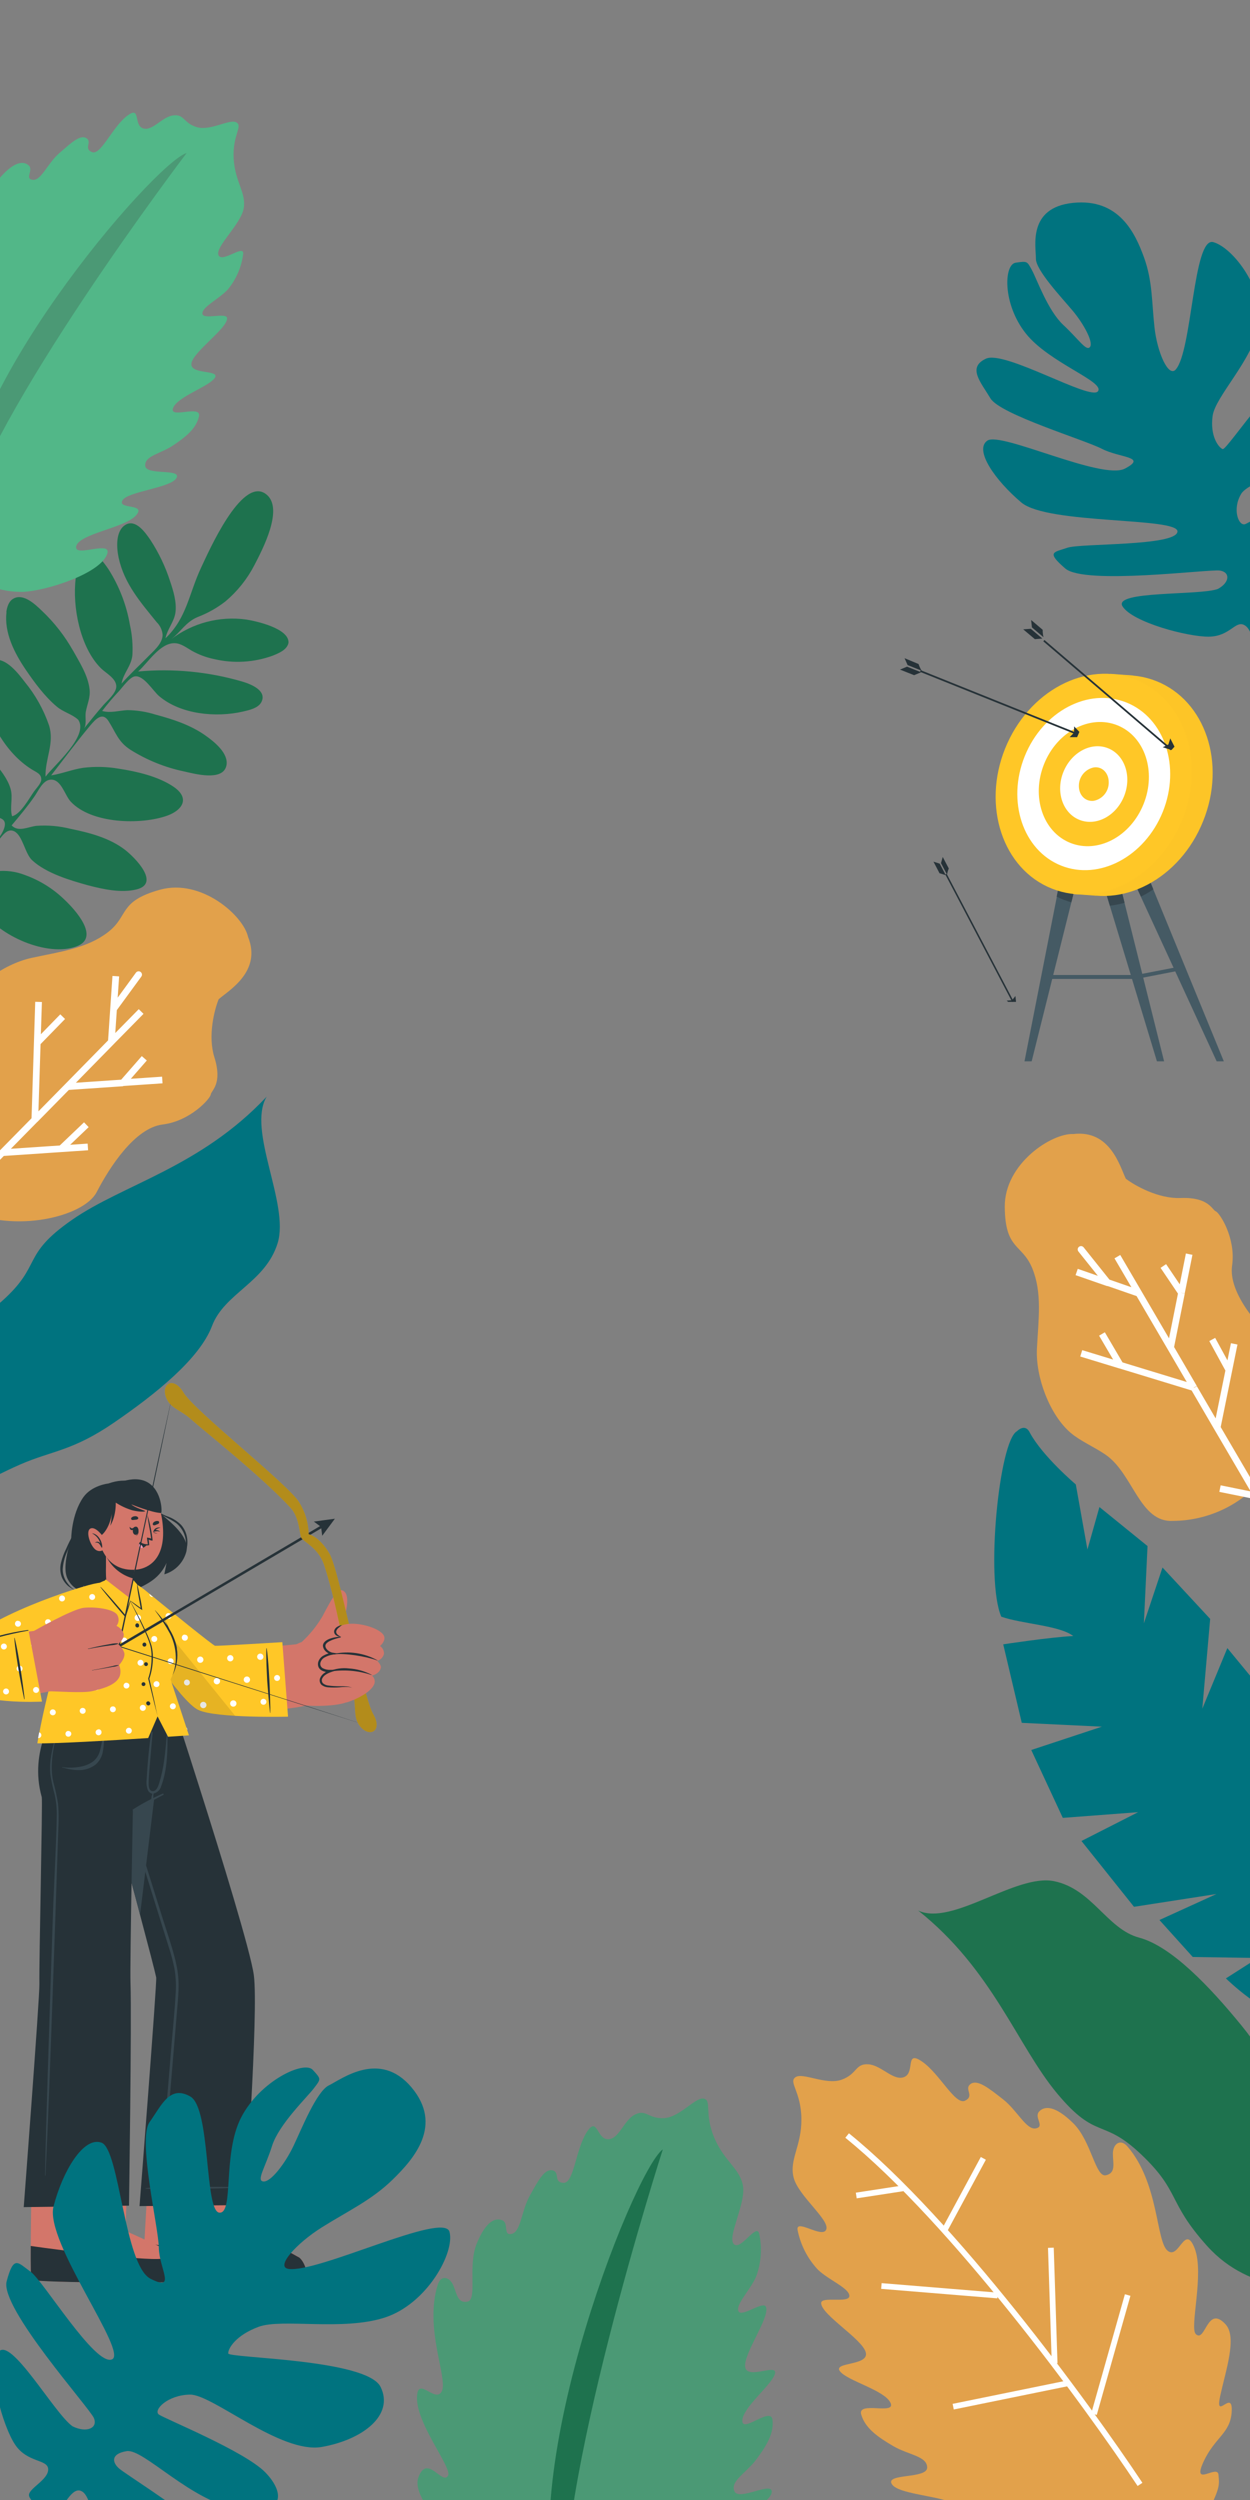 <svg width="375" height="750" viewBox="0 0 375 750" fill="none" xmlns="http://www.w3.org/2000/svg">
<rect x="0" y="0" width="375" height="750" fill="#808080" stroke="none"/>
<g clip-path="url(#clip0_236:7513)">
<path d="M91.32 683.55C89.79 684.06 44.72 684.1 43.07 683.04C42.43 682.64 45.33 639.89 45.33 639.89L74 639.81L71.31 668.42C71.31 668.42 88.11 675.92 89.82 677.28C91.53 678.64 92.85 683 91.32 683.55Z" fill="#D3766A"/>
<path d="M91.32 683.55C89.79 684.06 44.72 684.1 43.07 683.04C42.87 682.92 42.71 678.59 43.3 672.93C51.48 674.12 80.75 677.93 82.99 676.55C84.55 675.55 83.11 674.16 81.8 673.22C84.538 674.428 87.209 675.783 89.8 677.28C91.5 678.63 92.85 683 91.32 683.55Z" fill="#263238"/>
<path d="M73.45 661.52L41.86 661.83C41.86 661.83 47.13 594.51 46.86 593.23C46.52 591.58 44.59 584.13 42 574.4C41.23 571.4 40.33 568.09 39.42 564.7C37 555.55 34.31 545.55 32 536.84C28.48 523.79 25.72 513.66 25.72 513.66L52.5 513.39C52.5 513.39 55.72 523.24 59.78 536.07C66.4 556.92 75.24 585.64 76.16 592.61C77.6 603.92 73.45 661.52 73.45 661.52Z" fill="#263238"/>
<path d="M72 656.15C67.18 656.09 68.56 656.04 63.73 656.05C61.37 656.05 45.85 656.05 43.65 656.46C43.65 656.46 43.65 656.55 43.65 656.56C45.88 656.9 61.37 656.61 63.73 656.56C68.56 656.47 67.17 656.44 72 656.29C72.011 656.277 72.016 656.262 72.016 656.245C72.016 656.229 72.011 656.213 72 656.2V656.15Z" fill="#37474F"/>
<path d="M52.76 588.66C51.68 584.11 50.09 579.66 48.69 575.18C45.863 566.107 43.02 557.047 40.16 548L35.85 534.4C35.12 532.11 34.39 529.82 33.65 527.54C32.91 525.26 32.12 523.1 31.45 520.83C31.18 519.91 31.05 520.42 31.39 521.57C32.08 523.92 32.76 526.27 33.47 528.57C34.87 533.237 36.283 537.873 37.71 542.48C40.537 551.707 43.39 560.927 46.27 570.14C47.703 574.767 49.143 579.39 50.59 584.01C51.321 586.207 51.912 588.448 52.36 590.72C52.755 593.095 52.872 595.508 52.71 597.91C52.45 602.74 51.94 607.57 51.55 612.4C51.16 617.23 50.75 622.06 50.35 626.92C49.55 636.54 49.11 639.65 48.35 649.27C48.25 650.49 48.157 651.707 48.07 652.92C48.07 653.33 48.66 653.29 48.7 652.92C49.64 643.4 50 640.38 50.8 630.85C51.6 621.32 52.39 611.85 53.18 602.39C53.38 600.01 53.61 597.63 53.58 595.23C53.549 593.019 53.267 590.818 52.74 588.67L52.76 588.66Z" fill="#37474F"/>
<path d="M49.41 513.43C47.7 527.82 44.41 554.82 42.03 574.36C35.76 550.72 25.68 513.66 25.68 513.66L49.41 513.43Z" fill="#37474F"/>
<path d="M57.69 684.41C56.16 684.92 11.1 684.96 9.44 683.9C8.8 683.5 9.75 640.78 9.75 640.78L38.42 640.69L37.69 669.28C37.69 669.28 54.49 676.78 56.2 678.14C57.91 679.5 59.22 683.9 57.69 684.41Z" fill="#D3766A"/>
<path d="M57.69 684.41C56.17 684.92 11.1 684.96 9.44 683.9C9.24 683.78 9.19 679.56 9.22 673.79C17.4 674.98 47.12 678.79 49.33 677.41C50.89 676.41 49.45 675.02 48.14 674.07C50.883 675.266 53.555 676.622 56.14 678.13C57.87 679.49 59.22 683.9 57.69 684.41Z" fill="#263238"/>
<path d="M51.59 513.41C51.59 513.41 51.1 526.23 48.27 536.41C48.04 537.25 47.8 538.08 47.55 538.87C44.876 539.971 42.305 541.31 39.87 542.87C39.87 542.87 39.67 553.18 39.47 564.67C39.26 577.53 39.04 591.86 39.15 594.9C39.53 606.27 38.7 661.7 38.7 661.7L7.12 662.14C7.12 662.14 11.9 599.36 11.82 595.2C11.69 588.52 12.82 540.2 12.53 539.15C8.53 525 16.89 513.72 16.89 513.72L51.59 513.41Z" fill="#263238"/>
<path d="M48.83 538.09C45.695 539.431 42.684 541.044 39.83 542.91C39.818 542.916 39.807 542.924 39.799 542.935C39.79 542.945 39.784 542.957 39.78 542.97C39.777 542.989 39.779 543.009 39.786 543.027C39.793 543.045 39.804 543.062 39.82 543.074C39.835 543.086 39.853 543.094 39.873 543.097C39.892 543.1 39.912 543.097 39.93 543.09C42.93 541.58 46.06 540.09 49.01 538.45C49.048 538.42 49.076 538.378 49.087 538.331C49.097 538.283 49.092 538.233 49.07 538.19C49.047 538.149 49.011 538.116 48.967 538.098C48.924 538.08 48.875 538.077 48.83 538.09Z" fill="#37474F"/>
<path d="M44 533.84C44.08 532.393 44.177 530.946 44.29 529.5C44.55 526.21 44.86 522.9 45.4 519.64C45.4 519.39 45.8 519.48 45.79 519.73C45.59 522.29 45.32 524.84 45.12 527.4C44.92 529.96 44.62 532.5 44.6 535.05C44.6 535.79 44.66 537.11 45.6 537.32C46.87 537.59 47.45 535.92 47.74 535.01C48.44 532.723 48.949 530.381 49.26 528.01C49.65 525.33 49.84 522.6 50.07 519.9C50.07 519.8 50.24 519.81 50.24 519.9C50.29 525.26 50.24 530.9 48.34 535.9C48.199 536.423 47.919 536.898 47.53 537.274C47.141 537.651 46.657 537.916 46.13 538.04H46.07C46.078 538.069 46.078 538.1 46.07 538.13C46.058 538.282 46.031 538.433 45.99 538.58C46.003 538.719 46.007 538.86 46 539C46 539.26 45.92 539.53 45.85 539.79C45.847 539.815 45.84 539.839 45.828 539.862C45.816 539.884 45.8 539.904 45.78 539.92C45.762 539.937 45.741 539.952 45.718 539.961C45.695 539.971 45.67 539.976 45.645 539.976C45.62 539.976 45.595 539.971 45.572 539.961C45.549 539.952 45.528 539.937 45.51 539.92C45.492 539.875 45.492 539.825 45.51 539.78C45.477 539.767 45.45 539.745 45.43 539.717C45.41 539.688 45.4 539.654 45.4 539.62C45.416 539.107 45.528 538.602 45.73 538.13C45.42 538.069 45.129 537.932 44.885 537.731C44.641 537.531 44.45 537.272 44.33 536.98C43.971 535.974 43.858 534.898 44 533.84Z" fill="#37474F"/>
<path d="M17.4 541C17.045 538.851 16.578 536.721 16 534.62C14.91 529.81 15.9 524.97 17 520.25C17.008 520.228 17.008 520.203 17 520.18C16.98 520.174 16.959 520.174 16.94 520.18H16.87C16.866 520.197 16.866 520.214 16.87 520.23C15.77 524.23 14.66 528.33 15.14 532.55C15.456 534.532 15.88 536.495 16.41 538.43C16.872 540.545 17.08 542.707 17.03 544.87C16.98 549.16 16.74 553.45 16.59 557.73L16 570.93C15.387 588.39 14.817 605.85 14.29 623.31C13.98 633.09 13.7 642.88 13.51 652.66C13.515 652.673 13.524 652.685 13.536 652.692C13.547 652.7 13.561 652.704 13.575 652.704C13.589 652.704 13.603 652.7 13.614 652.692C13.626 652.685 13.635 652.673 13.64 652.66C14.51 635.2 15.1 617.76 15.73 600.27C16.36 582.78 16.94 565.52 17.51 548.15C17.648 545.768 17.611 543.378 17.4 541Z" fill="#37474F"/>
<path d="M31 520.44C30.69 521.93 30.46 523.44 30.06 524.94C29.775 526.31 29.03 527.541 27.95 528.43C26.825 529.233 25.533 529.77 24.17 530C22.357 530.354 20.498 530.402 18.67 530.14C18.59 530.14 18.56 530.24 18.67 530.26C19.67 530.45 20.57 530.77 21.54 530.88C22.479 531.026 23.431 531.07 24.38 531.01C25.96 530.895 27.471 530.314 28.72 529.34C29.868 528.316 30.627 526.928 30.87 525.41C31.158 523.759 31.282 522.085 31.24 520.41C31.22 520.34 31 520.32 31 520.44Z" fill="#37474F"/>
<path d="M25 449.17C21.34 454.4 21.36 461.82 21.36 461.82C21.36 461.82 18.36 469.89 20.28 473.65C20.794 474.723 21.56 475.655 22.513 476.367C23.465 477.079 24.576 477.55 25.75 477.74L25 475.61C25 475.61 26.93 478.18 31.89 478.51C36.85 478.84 42.89 476.23 45.89 473.98C47.664 472.664 49.067 470.911 49.96 468.89L49.3 472.3C50.821 471.851 52.208 471.034 53.339 469.921C54.469 468.809 55.307 467.434 55.78 465.92C57.66 460.51 48.52 454.86 47.57 453.43C46.62 452 43.82 441.08 32.48 445.06C32.43 445.06 27.53 445.59 25 449.17Z" fill="#263238"/>
<path d="M24 477.77C22.534 477.268 21.257 476.33 20.34 475.08C19.364 473.877 18.825 472.379 18.81 470.83C18.924 468.995 19.372 467.196 20.13 465.52C20.8 463.75 21.58 462.03 22.24 460.25C22.24 460.15 22.13 460.1 22.08 460.18C21.27 461.58 20.542 463.026 19.9 464.51C19.202 465.887 18.665 467.34 18.3 468.84C17.965 470.223 18.031 471.673 18.49 473.02C18.918 474.108 19.605 475.076 20.49 475.84C21.56 476.657 22.734 477.33 23.98 477.84C24.06 477.92 24.12 477.8 24 477.77Z" fill="#263238"/>
<path d="M56.18 461.77C56.032 460.202 55.404 458.717 54.38 457.52C53.278 456.407 51.948 455.547 50.48 455C48.786 454.428 47.239 453.489 45.95 452.25C45.9 452.2 45.82 452.25 45.86 452.34C47.78 454.61 50.8 455.34 53.06 457.11C54.271 458.158 55.134 459.55 55.535 461.101C55.935 462.651 55.853 464.287 55.3 465.79C54.653 467.659 53.574 469.348 52.15 470.72C54.62 468.46 56.57 465.22 56.18 461.77Z" fill="#263238"/>
<path d="M37.88 483C43.5 495.45 56.83 511.22 60.33 512.73C63.83 514.24 85.5 513.33 91.63 511.68C94.12 511.03 91.63 492.96 88.91 493.28C79.91 494.28 64.96 494.62 64.3 494.28C62.67 493.38 51.59 484.87 44.3 478.15C35.37 470 35.61 478 37.88 483Z" fill="#D3766A"/>
<path d="M84.7 492.65L86.41 515C86.41 515 64.89 515.53 59.49 513C54.09 510.47 40.15 489.05 37.49 482.63C34.83 476.21 36.25 471.11 43.72 477.22C51.19 483.33 63.92 493.64 64.52 493.74C65.12 493.84 84.7 492.65 84.7 492.65Z" fill="#FFC727"/>
<path d="M37.56 478.61C37.571 478.844 37.489 479.074 37.331 479.248C37.174 479.422 36.954 479.527 36.72 479.54H36.51C36.386 478.988 36.313 478.425 36.29 477.86C36.393 477.811 36.506 477.784 36.62 477.78C36.855 477.766 37.085 477.846 37.261 478.001C37.437 478.157 37.545 478.375 37.56 478.61ZM44.82 478.17V478.24C44.825 478.358 44.854 478.473 44.904 478.58C44.954 478.687 45.025 478.782 45.112 478.861C45.2 478.94 45.302 479.001 45.413 479.041C45.524 479.08 45.642 479.097 45.76 479.09H45.92L44.82 478.17ZM46.36 490.81C46.182 490.82 46.012 490.883 45.87 490.99C45.736 491.091 45.633 491.228 45.573 491.386C45.514 491.543 45.5 491.714 45.534 491.879C45.568 492.044 45.647 492.196 45.764 492.317C45.881 492.439 46.029 492.525 46.193 492.565C46.356 492.605 46.528 492.598 46.687 492.545C46.847 492.492 46.988 492.394 47.095 492.264C47.201 492.133 47.269 491.976 47.289 491.808C47.309 491.641 47.282 491.472 47.21 491.32C47.163 491.199 47.092 491.09 47 491C46.826 490.841 46.595 490.759 46.36 490.77V490.81ZM55.41 490.36C55.289 490.366 55.17 490.397 55.06 490.45C54.841 490.554 54.672 490.741 54.59 490.97C54.527 491.142 54.517 491.33 54.562 491.508C54.606 491.686 54.703 491.847 54.84 491.97C55.02 492.134 55.257 492.22 55.5 492.21C55.617 492.206 55.733 492.178 55.84 492.13C56.003 492.053 56.139 491.93 56.232 491.776C56.325 491.621 56.37 491.443 56.362 491.263C56.353 491.083 56.291 490.91 56.184 490.765C56.077 490.62 55.929 490.511 55.76 490.45C55.645 490.427 55.526 490.427 55.41 490.45V490.36ZM41.52 484.36C41.39 484.368 41.263 484.404 41.149 484.467C41.034 484.529 40.935 484.616 40.858 484.721C40.781 484.826 40.727 484.947 40.702 485.075C40.677 485.203 40.68 485.335 40.711 485.462C40.742 485.588 40.801 485.706 40.883 485.808C40.965 485.909 41.068 485.991 41.185 486.048C41.303 486.105 41.431 486.136 41.562 486.138C41.692 486.14 41.821 486.113 41.94 486.06C42.121 485.971 42.267 485.823 42.352 485.64C42.437 485.457 42.456 485.25 42.407 485.055C42.358 484.859 42.243 484.686 42.081 484.565C41.92 484.444 41.722 484.382 41.52 484.39V484.36ZM50.52 483.91C50.344 483.918 50.174 483.978 50.032 484.083C49.891 484.188 49.783 484.333 49.724 484.499C49.664 484.665 49.655 484.845 49.698 485.016C49.741 485.187 49.834 485.341 49.965 485.459C50.096 485.578 50.259 485.654 50.433 485.68C50.608 485.705 50.786 485.678 50.945 485.602C51.104 485.526 51.237 485.404 51.327 485.253C51.417 485.101 51.46 484.926 51.45 484.75C51.43 484.521 51.321 484.309 51.148 484.158C50.975 484.007 50.75 483.929 50.52 483.94V483.91ZM56.03 503.85C55.854 503.859 55.685 503.92 55.544 504.025C55.403 504.13 55.296 504.275 55.237 504.441C55.178 504.607 55.17 504.787 55.213 504.957C55.256 505.128 55.349 505.282 55.48 505.4C55.586 505.5 55.716 505.571 55.857 505.609C55.997 505.646 56.145 505.648 56.287 505.614C56.429 505.58 56.56 505.512 56.669 505.414C56.777 505.317 56.86 505.195 56.91 505.058C56.959 504.921 56.974 504.773 56.953 504.629C56.931 504.485 56.875 504.348 56.787 504.232C56.7 504.115 56.585 504.022 56.453 503.96C56.321 503.899 56.175 503.871 56.03 503.88V503.85ZM65.08 503.4C64.858 503.397 64.642 503.472 64.469 503.612C64.297 503.752 64.179 503.947 64.136 504.165C64.093 504.383 64.127 504.609 64.234 504.804C64.34 504.999 64.511 505.151 64.717 505.233C64.924 505.315 65.152 505.322 65.363 505.253C65.574 505.183 65.754 505.043 65.873 504.855C65.99 504.666 66.039 504.443 66.009 504.223C65.98 504.003 65.874 503.8 65.71 503.65C65.541 503.488 65.315 503.398 65.08 503.4ZM74.08 502.95C73.858 502.947 73.642 503.022 73.469 503.162C73.297 503.302 73.179 503.497 73.136 503.715C73.093 503.933 73.127 504.159 73.234 504.354C73.34 504.549 73.511 504.701 73.717 504.783C73.924 504.865 74.152 504.872 74.363 504.803C74.574 504.733 74.754 504.593 74.873 504.405C74.99 504.216 75.039 503.993 75.009 503.773C74.98 503.553 74.874 503.35 74.71 503.2C74.541 503.038 74.315 502.948 74.08 502.95ZM83.08 502.5C82.843 502.511 82.62 502.615 82.46 502.79C82.322 502.942 82.24 503.137 82.229 503.343C82.219 503.548 82.279 503.751 82.401 503.917C82.524 504.083 82.699 504.201 82.899 504.252C83.098 504.302 83.309 504.282 83.495 504.195C83.682 504.108 83.832 503.959 83.921 503.773C84.01 503.588 84.031 503.377 83.983 503.177C83.934 502.977 83.817 502.801 83.652 502.677C83.488 502.554 83.286 502.491 83.08 502.5ZM51.08 497.42C50.904 497.428 50.735 497.488 50.593 497.592C50.452 497.697 50.344 497.841 50.284 498.006C50.224 498.171 50.215 498.351 50.257 498.522C50.299 498.693 50.391 498.847 50.52 498.966C50.65 499.085 50.812 499.162 50.986 499.189C51.16 499.215 51.338 499.19 51.498 499.115C51.657 499.041 51.791 498.921 51.882 498.77C51.973 498.62 52.018 498.446 52.01 498.27C52.002 498.154 51.972 498.041 51.921 497.937C51.869 497.833 51.798 497.741 51.71 497.665C51.623 497.588 51.522 497.53 51.412 497.493C51.302 497.456 51.186 497.442 51.07 497.45L51.08 497.42ZM60.08 496.97C59.861 496.97 59.648 497.048 59.48 497.189C59.311 497.33 59.197 497.525 59.158 497.741C59.118 497.957 59.156 498.18 59.264 498.371C59.371 498.563 59.543 498.71 59.748 498.788C59.953 498.866 60.179 498.87 60.387 498.799C60.595 498.728 60.771 498.587 60.885 498.399C61 498.212 61.045 497.99 61.013 497.773C60.981 497.556 60.873 497.356 60.71 497.21C60.54 497.05 60.313 496.964 60.08 496.97ZM69.08 496.53C68.861 496.53 68.648 496.608 68.48 496.749C68.311 496.89 68.197 497.085 68.158 497.301C68.118 497.517 68.156 497.74 68.264 497.931C68.371 498.123 68.543 498.27 68.748 498.348C68.953 498.426 69.179 498.43 69.387 498.359C69.595 498.288 69.771 498.147 69.885 497.959C70 497.772 70.045 497.55 70.013 497.333C69.981 497.116 69.874 496.916 69.71 496.77C69.54 496.61 69.313 496.524 69.08 496.53ZM78.08 496.08C77.861 496.08 77.648 496.158 77.48 496.299C77.311 496.44 77.197 496.635 77.158 496.851C77.118 497.067 77.156 497.29 77.264 497.481C77.371 497.673 77.543 497.82 77.748 497.898C77.953 497.976 78.179 497.98 78.387 497.909C78.595 497.838 78.771 497.697 78.885 497.509C79 497.322 79.045 497.1 79.013 496.883C78.981 496.666 78.874 496.466 78.71 496.32C78.54 496.16 78.313 496.074 78.08 496.08ZM61 510.55C60.777 510.547 60.561 510.623 60.388 510.764C60.216 510.904 60.098 511.101 60.056 511.32C60.014 511.538 60.05 511.765 60.158 511.96C60.265 512.155 60.438 512.305 60.646 512.386C60.853 512.466 61.083 512.471 61.294 512.399C61.505 512.328 61.684 512.185 61.8 511.995C61.916 511.805 61.961 511.58 61.928 511.36C61.896 511.14 61.786 510.938 61.62 510.79C61.452 510.634 61.23 510.548 61 510.55ZM70 510.1C69.777 510.097 69.561 510.173 69.388 510.314C69.216 510.454 69.098 510.651 69.056 510.87C69.014 511.088 69.05 511.315 69.158 511.51C69.265 511.705 69.438 511.855 69.646 511.936C69.853 512.016 70.083 512.021 70.294 511.95C70.504 511.878 70.684 511.735 70.8 511.545C70.916 511.355 70.961 511.13 70.928 510.91C70.896 510.689 70.786 510.488 70.62 510.34C70.452 510.184 70.23 510.098 70 510.1ZM79 509.65C78.763 509.661 78.54 509.765 78.38 509.94C78.242 510.092 78.16 510.287 78.149 510.493C78.139 510.698 78.2 510.901 78.322 511.067C78.444 511.233 78.619 511.351 78.819 511.402C79.018 511.452 79.229 511.432 79.415 511.345C79.602 511.258 79.752 511.109 79.841 510.923C79.93 510.738 79.951 510.527 79.903 510.327C79.854 510.127 79.737 509.951 79.572 509.827C79.408 509.704 79.206 509.641 79 509.65Z" fill="white"/>
<path opacity="0.1" d="M70.58 514.79C65.93 514.52 61.58 514 59.47 513.06C54.06 510.55 40.13 489.06 37.47 482.68C35.77 478.5 35.76 474.88 38.02 474.51L70.58 514.79Z" fill="black"/>
<path d="M81 513.85C80.76 511.85 80.27 505.85 80.16 504.26C80.01 501.02 79.81 497.75 79.91 494.5C79.915 494.489 79.922 494.48 79.932 494.474C79.942 494.467 79.953 494.464 79.965 494.464C79.977 494.464 79.988 494.467 79.998 494.474C80.008 494.48 80.015 494.489 80.02 494.5C80.47 497.67 80.63 500.89 80.82 504.09C80.92 505.69 81.18 512.99 81.07 513.86C81.09 513.89 81 513.91 81 513.85Z" fill="#263238"/>
<path d="M51.17 503.82L56.68 520.6L50.42 521.03L47.27 514.92L44.45 521.42C33 522.15 16.83 523.11 11.2 523C11.2 523 16.97 489.21 26.11 478.11C30.69 472.56 36.45 472.64 40.26 476.11C41.26 476.99 51.26 487.88 52.77 493.38C54.09 498.25 51.17 503.82 51.17 503.82Z" fill="#FFC727"/>
<path d="M53.1 494.54C52.718 492.472 51.944 490.497 50.82 488.72C50.745 488.526 50.655 488.339 50.55 488.16C50.46 487.97 50.37 487.77 50.27 487.58C49.883 486.826 49.49 486.09 49.09 485.37C49.36 485.95 49.64 486.52 49.92 487.1L50.26 487.78C50.07 487.48 49.87 487.2 49.66 486.92C48.696 485.589 47.658 484.313 46.55 483.1H46.48C48.16 485.317 49.671 487.656 51 490.1C52.238 492.554 52.833 495.282 52.73 498.03C52.637 499.612 52.3 501.17 51.73 502.65C53.047 500.139 53.507 497.266 53.04 494.47L53.1 494.54Z" fill="#263238"/>
<path d="M28.55 479.05C28.558 479.203 28.525 479.356 28.456 479.494C28.387 479.631 28.284 479.748 28.156 479.834C28.028 479.919 27.881 479.97 27.727 479.981C27.574 479.993 27.42 479.964 27.281 479.899C27.142 479.833 27.023 479.733 26.934 479.607C26.845 479.482 26.791 479.335 26.776 479.182C26.76 479.029 26.785 478.875 26.847 478.734C26.909 478.594 27.007 478.472 27.13 478.38C27.259 478.284 27.413 478.224 27.573 478.208C27.733 478.192 27.895 478.22 28.041 478.289C28.187 478.358 28.311 478.465 28.401 478.599C28.491 478.733 28.542 478.889 28.55 479.05ZM36.66 477.76C36.483 477.77 36.312 477.833 36.17 477.94C36.036 478.041 35.933 478.178 35.873 478.336C35.814 478.493 35.8 478.664 35.834 478.829C35.867 478.994 35.947 479.146 36.064 479.267C36.181 479.389 36.329 479.474 36.493 479.515C36.656 479.555 36.828 479.548 36.987 479.495C37.147 479.442 37.288 479.344 37.395 479.214C37.501 479.083 37.569 478.925 37.589 478.758C37.609 478.591 37.582 478.422 37.51 478.27C37.459 478.164 37.388 478.069 37.3 477.99C37.126 477.831 36.895 477.749 36.66 477.76ZM19.24 492.18H19.07C18.9 492.64 18.74 493.11 18.58 493.59C18.674 493.712 18.798 493.807 18.94 493.867C19.082 493.926 19.237 493.948 19.39 493.93C19.613 493.896 19.814 493.779 19.954 493.603C20.094 493.427 20.162 493.204 20.144 492.98C20.127 492.755 20.024 492.546 19.859 492.394C19.693 492.242 19.475 492.158 19.25 492.16L19.24 492.18ZM28.24 491.73C28.034 491.739 27.838 491.82 27.686 491.958C27.533 492.096 27.432 492.283 27.402 492.487C27.371 492.69 27.412 492.898 27.518 493.075C27.623 493.252 27.787 493.387 27.981 493.456C28.175 493.526 28.387 493.526 28.581 493.457C28.775 493.388 28.939 493.254 29.045 493.077C29.151 492.901 29.192 492.693 29.162 492.489C29.132 492.285 29.033 492.098 28.88 491.96C28.705 491.802 28.475 491.72 28.24 491.73ZM37.24 491.28C37.094 491.287 36.952 491.33 36.826 491.406C36.701 491.481 36.596 491.586 36.521 491.712C36.446 491.837 36.402 491.979 36.395 492.126C36.388 492.272 36.417 492.417 36.48 492.55C36.53 492.656 36.601 492.752 36.689 492.831C36.776 492.91 36.879 492.971 36.99 493.01C37.114 493.053 37.246 493.068 37.376 493.054C37.507 493.04 37.632 492.997 37.744 492.929C37.856 492.861 37.952 492.769 38.024 492.659C38.096 492.55 38.144 492.426 38.162 492.296C38.181 492.166 38.171 492.034 38.133 491.909C38.094 491.783 38.029 491.668 37.941 491.571C37.852 491.474 37.744 491.397 37.623 491.347C37.502 491.297 37.371 491.274 37.24 491.28ZM46.24 490.8C46.062 490.81 45.892 490.873 45.75 490.98C45.616 491.081 45.513 491.218 45.453 491.376C45.394 491.533 45.38 491.704 45.414 491.869C45.447 492.034 45.527 492.186 45.644 492.307C45.761 492.429 45.909 492.515 46.073 492.555C46.236 492.595 46.408 492.588 46.567 492.535C46.727 492.482 46.868 492.384 46.975 492.254C47.081 492.123 47.149 491.965 47.169 491.798C47.19 491.631 47.162 491.462 47.09 491.31C47.04 491.203 46.969 491.108 46.881 491.029C46.794 490.95 46.691 490.889 46.58 490.85C46.471 490.811 46.355 490.794 46.24 490.8ZM23.3 485.28C23.168 485.286 23.039 485.321 22.923 485.384C22.806 485.446 22.705 485.533 22.627 485.639C22.548 485.745 22.494 485.868 22.469 485.997C22.443 486.127 22.447 486.26 22.48 486.388C22.512 486.516 22.573 486.635 22.657 486.737C22.741 486.839 22.847 486.92 22.967 486.976C23.087 487.031 23.217 487.06 23.349 487.059C23.481 487.058 23.611 487.027 23.73 486.97C23.917 486.885 24.068 486.738 24.157 486.553C24.245 486.368 24.266 486.157 24.214 485.959C24.163 485.76 24.043 485.586 23.876 485.467C23.708 485.349 23.505 485.293 23.3 485.31V485.28ZM32.3 484.83C32.124 484.839 31.955 484.9 31.814 485.005C31.673 485.11 31.566 485.255 31.507 485.421C31.448 485.587 31.44 485.767 31.483 485.937C31.526 486.108 31.619 486.262 31.75 486.38C31.856 486.48 31.986 486.551 32.127 486.589C32.267 486.626 32.415 486.628 32.557 486.594C32.699 486.56 32.83 486.492 32.939 486.394C33.047 486.297 33.13 486.175 33.18 486.038C33.23 485.901 33.244 485.753 33.223 485.609C33.202 485.465 33.145 485.328 33.057 485.212C32.97 485.095 32.855 485.002 32.723 484.94C32.591 484.879 32.446 484.851 32.3 484.86V484.83ZM41.35 484.38C41.128 484.377 40.912 484.452 40.739 484.592C40.567 484.732 40.449 484.927 40.406 485.145C40.363 485.363 40.397 485.589 40.504 485.784C40.61 485.979 40.781 486.131 40.987 486.213C41.194 486.295 41.422 486.302 41.633 486.233C41.844 486.163 42.025 486.023 42.142 485.834C42.261 485.646 42.309 485.423 42.279 485.203C42.249 484.983 42.144 484.78 41.98 484.63C41.811 484.468 41.585 484.378 41.35 484.38ZM19.91 505.7C19.688 505.707 19.477 505.797 19.318 505.953C19.159 506.108 19.064 506.317 19.051 506.539C19.039 506.761 19.11 506.979 19.25 507.152C19.39 507.324 19.59 507.437 19.81 507.47C19.983 507.497 20.16 507.472 20.32 507.4C20.509 507.314 20.662 507.166 20.753 506.98C20.844 506.794 20.867 506.581 20.819 506.38C20.77 506.179 20.653 506 20.487 505.876C20.321 505.752 20.117 505.69 19.91 505.7ZM28.91 505.25C28.793 505.254 28.677 505.281 28.57 505.33C28.403 505.405 28.263 505.53 28.17 505.688C28.076 505.845 28.034 506.028 28.048 506.21C28.062 506.393 28.132 506.567 28.249 506.708C28.366 506.85 28.523 506.951 28.7 507C28.824 507.044 28.956 507.06 29.088 507.047C29.219 507.034 29.345 506.992 29.458 506.924C29.571 506.856 29.668 506.764 29.74 506.654C29.813 506.545 29.861 506.42 29.88 506.29C29.896 506.161 29.884 506.029 29.844 505.905C29.804 505.781 29.737 505.668 29.649 505.572C29.56 505.477 29.451 505.402 29.331 505.353C29.21 505.305 29.08 505.283 28.95 505.29L28.91 505.25ZM37.91 504.8C37.734 504.809 37.565 504.87 37.424 504.975C37.283 505.08 37.176 505.225 37.117 505.391C37.058 505.557 37.05 505.737 37.093 505.907C37.136 506.078 37.229 506.232 37.36 506.35C37.511 506.475 37.7 506.547 37.896 506.553C38.092 506.56 38.285 506.502 38.445 506.388C38.604 506.274 38.722 506.11 38.779 505.923C38.836 505.735 38.829 505.533 38.76 505.35C38.71 505.243 38.639 505.148 38.551 505.069C38.464 504.99 38.361 504.929 38.25 504.89C38.141 504.851 38.026 504.834 37.91 504.84V504.8ZM46.91 504.35C46.778 504.356 46.649 504.392 46.533 504.454C46.416 504.516 46.315 504.603 46.237 504.709C46.158 504.815 46.104 504.938 46.079 505.067C46.053 505.197 46.057 505.33 46.09 505.458C46.122 505.586 46.183 505.705 46.267 505.807C46.351 505.909 46.457 505.99 46.577 506.046C46.697 506.101 46.827 506.13 46.959 506.129C47.091 506.128 47.221 506.097 47.34 506.04C47.525 505.95 47.673 505.8 47.759 505.614C47.846 505.428 47.865 505.218 47.815 505.019C47.764 504.821 47.646 504.645 47.482 504.523C47.317 504.401 47.115 504.34 46.91 504.35ZM24.1 498.84C23.894 498.849 23.698 498.93 23.546 499.068C23.393 499.206 23.292 499.393 23.262 499.597C23.231 499.8 23.272 500.008 23.378 500.185C23.483 500.362 23.647 500.497 23.841 500.566C24.035 500.636 24.247 500.636 24.441 500.567C24.635 500.498 24.799 500.364 24.905 500.187C25.011 500.011 25.052 499.803 25.022 499.599C24.992 499.395 24.893 499.208 24.74 499.07C24.565 498.912 24.335 498.83 24.1 498.84ZM33.1 498.39C32.863 498.401 32.641 498.505 32.48 498.68C32.342 498.832 32.26 499.027 32.249 499.233C32.239 499.438 32.3 499.641 32.422 499.807C32.544 499.972 32.719 500.091 32.919 500.141C33.118 500.192 33.329 500.172 33.515 500.085C33.702 499.998 33.852 499.849 33.941 499.663C34.03 499.478 34.051 499.267 34.003 499.067C33.954 498.867 33.837 498.691 33.672 498.567C33.508 498.444 33.306 498.381 33.1 498.39ZM42.1 497.94C41.922 497.95 41.752 498.013 41.61 498.12C41.441 498.248 41.323 498.432 41.278 498.64C41.233 498.847 41.263 499.064 41.364 499.251C41.464 499.438 41.628 499.583 41.826 499.659C42.024 499.736 42.243 499.739 42.444 499.669C42.644 499.598 42.812 499.458 42.918 499.274C43.024 499.09 43.061 498.874 43.022 498.666C42.983 498.457 42.871 498.269 42.705 498.136C42.54 498.003 42.332 497.933 42.12 497.94H42.1ZM51.15 497.49C50.973 497.497 50.803 497.557 50.66 497.661C50.518 497.766 50.409 497.91 50.349 498.077C50.289 498.243 50.28 498.423 50.323 498.595C50.366 498.766 50.459 498.921 50.59 499.04C50.677 499.119 50.779 499.18 50.89 499.22C51.028 499.269 51.176 499.284 51.32 499.263C51.465 499.241 51.603 499.185 51.72 499.098C51.838 499.011 51.932 498.896 51.995 498.764C52.058 498.632 52.087 498.486 52.08 498.34C52.076 498.222 52.048 498.107 51.998 498C51.948 497.894 51.877 497.798 51.79 497.72C51.616 497.561 51.385 497.479 51.15 497.49ZM11.75 519.71C11.62 520.38 11.51 520.96 11.43 521.43H11.53C11.743 521.428 11.948 521.349 12.107 521.208C12.266 521.066 12.368 520.872 12.395 520.661C12.422 520.45 12.372 520.236 12.253 520.059C12.134 519.883 11.956 519.755 11.75 519.7V519.71ZM20.48 519.26C20.304 519.269 20.135 519.33 19.994 519.435C19.853 519.54 19.746 519.685 19.687 519.851C19.628 520.017 19.62 520.197 19.663 520.367C19.706 520.538 19.799 520.692 19.93 520.81C20.081 520.935 20.27 521.006 20.466 521.013C20.662 521.02 20.855 520.962 21.015 520.848C21.174 520.734 21.292 520.57 21.349 520.383C21.406 520.195 21.399 519.993 21.33 519.81C21.279 519.703 21.208 519.608 21.12 519.53C20.946 519.371 20.715 519.289 20.48 519.3V519.26ZM29.53 518.81C29.354 518.818 29.184 518.878 29.042 518.983C28.901 519.088 28.793 519.233 28.734 519.399C28.674 519.565 28.665 519.745 28.708 519.916C28.751 520.087 28.844 520.241 28.975 520.359C29.106 520.477 29.269 520.554 29.443 520.58C29.618 520.605 29.796 520.578 29.955 520.502C30.114 520.426 30.247 520.304 30.337 520.153C30.427 520.001 30.47 519.826 30.46 519.65C30.459 519.53 30.434 519.411 30.386 519.301C30.338 519.191 30.268 519.092 30.18 519.01C30.094 518.928 29.991 518.864 29.88 518.823C29.768 518.782 29.649 518.764 29.53 518.77V518.81ZM38.61 518.33C38.434 518.338 38.264 518.398 38.122 518.503C37.98 518.608 37.873 518.753 37.814 518.919C37.754 519.085 37.745 519.265 37.788 519.436C37.831 519.607 37.924 519.761 38.055 519.879C38.186 519.997 38.349 520.074 38.523 520.1C38.698 520.125 38.876 520.098 39.035 520.022C39.194 519.946 39.327 519.824 39.417 519.673C39.507 519.521 39.55 519.346 39.54 519.17C39.535 519.053 39.507 518.939 39.457 518.833C39.407 518.728 39.337 518.633 39.251 518.555C39.164 518.477 39.063 518.417 38.953 518.378C38.843 518.339 38.727 518.323 38.61 518.33ZM56 518.18C55.993 518.246 55.993 518.313 56 518.38C56.012 518.604 56.108 518.815 56.27 518.97L56 518.18ZM15.81 512.81C15.588 512.817 15.377 512.907 15.218 513.063C15.059 513.218 14.964 513.427 14.951 513.649C14.939 513.871 15.01 514.089 15.15 514.262C15.29 514.434 15.49 514.547 15.71 514.58C15.9 514.609 16.095 514.575 16.265 514.484C16.435 514.393 16.57 514.25 16.652 514.075C16.733 513.9 16.755 513.704 16.715 513.515C16.675 513.327 16.575 513.157 16.43 513.03C16.34 512.951 16.235 512.891 16.122 512.853C16.009 512.816 15.889 512.801 15.77 512.81H15.81ZM24.81 512.36C24.595 512.359 24.387 512.436 24.224 512.577C24.061 512.718 23.956 512.913 23.925 513.126C23.896 513.339 23.944 513.556 24.061 513.736C24.179 513.916 24.358 514.048 24.565 514.106C24.772 514.165 24.993 514.146 25.188 514.054C25.382 513.962 25.537 513.803 25.623 513.606C25.709 513.408 25.72 513.187 25.655 512.982C25.591 512.776 25.454 512.602 25.27 512.49C25.13 512.409 24.971 512.367 24.81 512.37V512.36ZM33.81 511.91C33.606 511.923 33.414 512.007 33.265 512.146C33.116 512.286 33.021 512.473 32.995 512.675C32.968 512.878 33.014 513.083 33.122 513.256C33.23 513.428 33.395 513.558 33.589 513.623C33.783 513.687 33.993 513.683 34.183 513.609C34.373 513.536 34.533 513.399 34.633 513.222C34.734 513.044 34.769 512.837 34.734 512.636C34.699 512.435 34.595 512.253 34.44 512.12C34.35 512.039 34.245 511.978 34.13 511.94C34.011 511.915 33.889 511.915 33.77 511.94L33.81 511.91ZM42.81 511.46C42.617 511.469 42.431 511.541 42.281 511.664C42.132 511.787 42.026 511.955 41.98 512.143C41.933 512.331 41.949 512.529 42.024 512.708C42.099 512.887 42.23 513.036 42.397 513.134C42.564 513.233 42.758 513.274 42.951 513.253C43.144 513.232 43.324 513.15 43.466 513.018C43.608 512.886 43.704 512.712 43.739 512.521C43.773 512.33 43.746 512.133 43.66 511.96C43.58 511.798 43.454 511.664 43.297 511.574C43.14 511.485 42.96 511.445 42.78 511.46H42.81ZM51.81 511.01C51.634 511.019 51.465 511.08 51.324 511.185C51.183 511.29 51.076 511.435 51.017 511.601C50.958 511.767 50.95 511.947 50.993 512.117C51.036 512.288 51.129 512.442 51.26 512.56C51.348 512.637 51.45 512.697 51.561 512.735C51.672 512.772 51.79 512.788 51.907 512.781C52.024 512.773 52.138 512.743 52.243 512.691C52.349 512.64 52.443 512.568 52.52 512.48C52.597 512.392 52.657 512.289 52.695 512.178C52.733 512.068 52.748 511.95 52.741 511.833C52.734 511.716 52.703 511.602 52.651 511.497C52.6 511.391 52.528 511.297 52.44 511.22C52.349 511.14 52.243 511.079 52.127 511.041C52.012 511.004 51.891 510.989 51.77 511L51.81 511.01Z" fill="white"/>
<path d="M38.17 478.74C39.28 480.67 40.36 482.61 41.39 484.58C42.42 486.55 43.39 488.58 44.28 490.58C44.73 491.603 45.121 492.652 45.45 493.72C45.73 494.811 45.871 495.934 45.87 497.06C45.895 499.306 45.529 501.539 44.79 503.66V503.56C45.23 505.45 45.65 507.34 46.07 509.23C46.49 511.12 46.85 513.01 47.3 514.91C46.82 513.04 46.3 511.17 45.86 509.28C45.42 507.39 44.92 505.53 44.47 503.64V503.54C45.169 501.453 45.507 499.261 45.47 497.06C45.494 495.96 45.376 494.861 45.12 493.79C44.809 492.732 44.435 491.694 44 490.68C43.14 488.68 42.19 486.68 41.21 484.68C40.23 482.68 39.23 480.7 38.17 478.74Z" fill="#263238"/>
<path d="M41.69 487.49C41.721 487.563 41.737 487.641 41.737 487.72C41.737 487.799 41.721 487.877 41.69 487.95C41.652 488.019 41.6 488.079 41.539 488.127C41.477 488.175 41.406 488.21 41.33 488.23C41.254 488.245 41.176 488.245 41.1 488.23C41.022 488.218 40.947 488.191 40.88 488.15C40.813 488.109 40.755 488.054 40.71 487.99C40.665 487.924 40.635 487.849 40.62 487.77C40.584 487.656 40.584 487.533 40.62 487.419C40.656 487.305 40.726 487.204 40.82 487.13C40.871 487.076 40.932 487.031 41 487C41.114 486.974 41.233 486.983 41.342 487.026C41.451 487.068 41.544 487.143 41.61 487.24C41.654 487.303 41.684 487.375 41.7 487.45L41.69 487.49Z" fill="#263238"/>
<path d="M43.87 493.22C43.908 493.333 43.91 493.456 43.876 493.57C43.842 493.685 43.774 493.786 43.68 493.86C43.618 493.911 43.547 493.948 43.47 493.97C43.392 493.989 43.311 493.992 43.232 493.978C43.152 493.965 43.077 493.935 43.01 493.89C42.942 493.846 42.884 493.788 42.84 493.72C42.795 493.654 42.764 493.579 42.75 493.5C42.734 493.424 42.734 493.346 42.75 493.27C42.761 493.195 42.787 493.122 42.827 493.057C42.866 492.991 42.918 492.935 42.98 492.89C43.039 492.844 43.107 492.81 43.18 492.79C43.328 492.754 43.485 492.777 43.616 492.856C43.748 492.935 43.842 493.062 43.88 493.21L43.87 493.22Z" fill="#263238"/>
<path d="M44.37 499.11C44.404 499.258 44.379 499.414 44.301 499.544C44.222 499.675 44.097 499.77 43.95 499.81C43.801 499.846 43.645 499.822 43.514 499.744C43.383 499.665 43.288 499.538 43.25 499.39C43.219 499.279 43.223 499.161 43.26 499.052C43.298 498.943 43.367 498.848 43.46 498.78C43.519 498.733 43.587 498.699 43.66 498.68C43.809 498.643 43.965 498.667 44.096 498.746C44.227 498.824 44.322 498.952 44.36 499.1L44.37 499.11Z" fill="#263238"/>
<path d="M43.61 505.09C43.63 505.163 43.635 505.24 43.625 505.316C43.614 505.391 43.589 505.464 43.55 505.53C43.512 505.596 43.461 505.654 43.4 505.7C43.316 505.763 43.217 505.803 43.112 505.814C43.007 505.826 42.901 505.808 42.806 505.764C42.71 505.72 42.628 505.651 42.569 505.564C42.51 505.476 42.476 505.375 42.47 505.27C42.466 505.185 42.481 505.1 42.514 505.021C42.547 504.943 42.596 504.872 42.659 504.815C42.722 504.758 42.797 504.715 42.879 504.69C42.96 504.665 43.046 504.658 43.13 504.67C43.244 504.686 43.35 504.735 43.435 504.812C43.521 504.888 43.581 504.989 43.61 505.1V505.09Z" fill="#263238"/>
<path d="M45.08 510.86C45.097 510.939 45.097 511.021 45.08 511.1C45.073 511.18 45.049 511.259 45.01 511.33C44.972 511.401 44.919 511.464 44.856 511.514C44.792 511.564 44.718 511.6 44.64 511.62C44.561 511.636 44.479 511.636 44.4 511.62C44.321 511.606 44.246 511.575 44.18 511.53C44.112 511.485 44.054 511.427 44.01 511.36C43.951 511.293 43.908 511.215 43.885 511.129C43.861 511.044 43.857 510.954 43.874 510.867C43.89 510.78 43.926 510.698 43.979 510.627C44.032 510.556 44.101 510.498 44.18 510.458C44.259 510.418 44.346 510.396 44.435 510.395C44.523 510.393 44.611 510.412 44.691 510.45C44.771 510.488 44.842 510.544 44.897 510.613C44.952 510.682 44.991 510.763 45.01 510.85L45.08 510.86Z" fill="#263238"/>
<path d="M32 481.9C29.44 485.26 2.53 503.95 1.28 504.9C-2.16 507.47 -17.3 508.1 -14.62 498.38C-11.94 488.66 15 478.76 26.55 475.54C34.85 473.27 36.73 475.65 32 481.9Z" fill="#FFC727"/>
<path d="M19.5 479.5C19.509 479.706 19.446 479.908 19.323 480.072C19.199 480.237 19.022 480.354 18.823 480.403C18.623 480.451 18.412 480.43 18.226 480.341C18.041 480.252 17.892 480.102 17.805 479.915C17.718 479.729 17.698 479.518 17.748 479.319C17.799 479.119 17.917 478.944 18.083 478.821C18.249 478.699 18.451 478.639 18.657 478.649C18.862 478.66 19.058 478.741 19.21 478.88C19.298 478.958 19.37 479.053 19.42 479.16C19.469 479.267 19.496 479.382 19.5 479.5ZM27.61 478.21C27.433 478.22 27.262 478.283 27.12 478.39C26.986 478.491 26.883 478.629 26.823 478.786C26.764 478.943 26.75 479.115 26.784 479.279C26.817 479.444 26.897 479.596 27.014 479.718C27.131 479.839 27.279 479.925 27.443 479.965C27.606 480.005 27.778 479.998 27.937 479.945C28.097 479.892 28.238 479.794 28.345 479.664C28.451 479.534 28.519 479.376 28.539 479.209C28.559 479.042 28.532 478.872 28.46 478.72C28.409 478.614 28.337 478.519 28.25 478.44C28.076 478.282 27.845 478.199 27.61 478.21ZM-7.86 493.52C-8.037 493.527 -8.207 493.586 -8.35 493.69C-8.493 493.796 -8.601 493.942 -8.66 494.11C-8.712 494.279 -8.712 494.461 -8.66 494.63C-8.615 494.8 -8.521 494.953 -8.39 495.07C-8.259 495.188 -8.095 495.265 -7.92 495.29C-7.746 495.315 -7.568 495.287 -7.41 495.21C-7.251 495.134 -7.119 495.012 -7.03 494.86C-6.942 494.709 -6.9 494.535 -6.91 494.36C-6.915 494.235 -6.945 494.112 -7 494C-7.054 493.893 -7.129 493.798 -7.22 493.72C-7.31 493.64 -7.416 493.578 -7.53 493.54C-7.649 493.516 -7.771 493.516 -7.89 493.54L-7.86 493.52ZM1.14 493.07C0.917 493.073 0.702 493.16 0.54 493.314C0.378 493.468 0.28 493.677 0.264 493.9C0.249 494.123 0.319 494.343 0.459 494.517C0.599 494.692 0.799 494.807 1.02 494.84C1.143 494.858 1.268 494.85 1.387 494.816C1.506 494.783 1.617 494.725 1.713 494.647C1.808 494.568 1.887 494.47 1.942 494.36C1.998 494.249 2.03 494.128 2.037 494.004C2.043 493.881 2.023 493.757 1.979 493.641C1.935 493.526 1.867 493.42 1.78 493.333C1.692 493.245 1.588 493.176 1.473 493.131C1.357 493.085 1.234 493.065 1.11 493.07H1.14ZM10.19 492.62C10.013 492.628 9.842 492.688 9.7 492.793C9.557 492.898 9.45 493.043 9.39 493.21C9.347 493.334 9.332 493.465 9.345 493.595C9.359 493.725 9.401 493.851 9.469 493.963C9.536 494.075 9.628 494.17 9.737 494.243C9.846 494.315 9.969 494.363 10.098 494.383C10.228 494.402 10.36 494.393 10.485 494.355C10.61 494.318 10.726 494.253 10.823 494.166C10.921 494.079 10.998 493.972 11.049 493.851C11.101 493.731 11.125 493.601 11.12 493.47C11.109 493.351 11.074 493.235 11.017 493.129C10.961 493.023 10.884 492.93 10.79 492.855C10.697 492.779 10.59 492.723 10.475 492.69C10.36 492.656 10.239 492.646 10.12 492.66L10.19 492.62ZM18.6 492.5L18.97 492.24C18.81 492.283 18.667 492.374 18.56 492.5H18.6ZM-2.8 487.34L-4.28 488.19C-4.15 488.303 -3.99 488.376 -3.82 488.4C-3.649 488.422 -3.475 488.395 -3.32 488.32C-3.163 488.246 -3.031 488.128 -2.94 487.98C-2.85 487.833 -2.805 487.662 -2.81 487.49C-2.802 487.437 -2.802 487.383 -2.81 487.33L-2.8 487.34ZM5.35 486.2C5.233 486.204 5.117 486.231 5.01 486.28C4.904 486.331 4.809 486.402 4.73 486.49C4.651 486.577 4.589 486.679 4.55 486.79C4.482 486.961 4.468 487.149 4.511 487.328C4.554 487.507 4.651 487.669 4.79 487.79C4.877 487.869 4.979 487.93 5.09 487.97C5.199 488.009 5.314 488.026 5.43 488.02C5.547 488.015 5.663 487.987 5.769 487.937C5.875 487.887 5.971 487.817 6.05 487.73C6.208 487.556 6.291 487.325 6.28 487.09C6.274 486.969 6.244 486.851 6.191 486.743C6.137 486.634 6.062 486.538 5.97 486.46C5.877 486.378 5.768 486.317 5.65 486.28C5.531 486.256 5.409 486.256 5.29 486.28L5.35 486.2ZM14.35 485.75C14.146 485.761 13.952 485.843 13.802 485.982C13.651 486.12 13.554 486.307 13.526 486.509C13.498 486.712 13.542 486.918 13.65 487.092C13.757 487.266 13.922 487.397 14.116 487.462C14.309 487.528 14.52 487.524 14.711 487.451C14.902 487.378 15.062 487.241 15.163 487.064C15.264 486.886 15.3 486.679 15.265 486.477C15.23 486.276 15.125 486.093 14.97 485.96C14.879 485.883 14.774 485.825 14.66 485.79C14.541 485.765 14.419 485.765 14.3 485.79L14.35 485.75ZM23.35 485.3C23.174 485.309 23.005 485.37 22.864 485.475C22.723 485.58 22.616 485.725 22.557 485.891C22.498 486.057 22.49 486.237 22.533 486.407C22.576 486.578 22.669 486.732 22.8 486.85C22.953 486.995 23.152 487.081 23.363 487.093C23.573 487.104 23.781 487.041 23.949 486.913C24.117 486.786 24.235 486.603 24.281 486.398C24.327 486.192 24.298 485.977 24.2 485.79C24.147 485.679 24.072 485.581 23.98 485.5C23.887 485.42 23.779 485.36 23.662 485.324C23.545 485.288 23.422 485.276 23.3 485.29L23.35 485.3ZM-12.21 500.61C-12.388 500.62 -12.558 500.682 -12.7 500.79C-12.843 500.896 -12.951 501.042 -13.01 501.21C-13.062 501.379 -13.062 501.561 -13.01 501.73C-12.966 501.9 -12.871 502.053 -12.74 502.17C-12.609 502.288 -12.445 502.365 -12.27 502.39C-12.096 502.414 -11.918 502.386 -11.76 502.31C-11.601 502.233 -11.469 502.112 -11.38 501.96C-11.292 501.809 -11.25 501.635 -11.26 501.46C-11.267 501.342 -11.298 501.226 -11.35 501.12C-11.401 501.014 -11.472 500.918 -11.56 500.84C-11.647 500.761 -11.749 500.7 -11.86 500.66C-11.972 500.638 -12.088 500.638 -12.2 500.66L-12.21 500.61ZM-3.21 500.19C-3.388 500.199 -3.559 500.262 -3.7 500.37C-3.843 500.476 -3.951 500.622 -4.01 500.79C-4.062 500.959 -4.062 501.141 -4.01 501.31C-3.965 501.48 -3.872 501.633 -3.74 501.75C-3.609 501.868 -3.445 501.945 -3.27 501.97C-3.096 501.994 -2.919 501.966 -2.76 501.89C-2.602 501.813 -2.469 501.692 -2.38 501.54C-2.292 501.389 -2.25 501.215 -2.26 501.04C-2.276 500.805 -2.384 500.586 -2.56 500.43C-2.735 500.273 -2.965 500.19 -3.2 500.2L-3.21 500.19ZM5.79 499.74C5.555 499.755 5.335 499.863 5.178 500.038C5.021 500.214 4.939 500.444 4.95 500.68C4.96 500.901 5.053 501.111 5.211 501.266C5.368 501.422 5.579 501.513 5.8 501.52H6L6.87 500.91C6.893 500.805 6.893 500.695 6.87 500.59C6.865 500.356 6.768 500.133 6.6 499.97C6.431 499.807 6.205 499.717 5.97 499.72L5.79 499.74Z" fill="white"/>
<path d="M32 475.5C32.24 476.24 36.21 480.57 39.52 480.08C40.59 479.91 39.96 473.99 39.96 473.99L40.01 473.54L40.75 467.27L33.07 463.38L31.97 462.88C31.97 462.88 31.88 464.61 31.79 466.76V467.42C31.79 467.74 31.79 468.07 31.79 468.42C31.79 468.77 31.79 468.91 31.79 469.16V469.94C31.734 471.796 31.804 473.653 32 475.5Z" fill="#D3766A"/>
<path d="M31.79 466.77C32.586 468.426 33.733 469.889 35.151 471.058C36.568 472.227 38.223 473.074 40 473.54L40.74 467.27L33.06 463.38L31.96 462.88C31.96 462.88 31.88 464.61 31.79 466.77Z" fill="#263238"/>
<path d="M48.86 457.89C49.75 468.89 43.24 470.72 40.86 470.89C38.7 471.06 31.31 471.37 29.29 460.47C27.27 449.57 32.08 445.68 37 445C41.92 444.32 48 446.84 48.86 457.89Z" fill="#D3766A"/>
<path d="M47.59 457.09C47.35 457.211 47.103 457.318 46.85 457.41C46.63 457.549 46.37 457.612 46.11 457.59C46.025 457.567 45.95 457.516 45.897 457.445C45.844 457.375 45.817 457.288 45.82 457.2C45.854 457.029 45.931 456.87 46.045 456.738C46.159 456.607 46.306 456.507 46.47 456.45C46.778 456.292 47.132 456.246 47.47 456.32C47.546 456.345 47.614 456.392 47.664 456.455C47.715 456.518 47.746 456.594 47.754 456.674C47.763 456.754 47.748 456.835 47.712 456.907C47.675 456.979 47.619 457.039 47.55 457.08L47.59 457.09Z" fill="#263238"/>
<path d="M39.92 456C40.168 455.987 40.415 455.961 40.66 455.92C40.925 455.922 41.183 455.842 41.4 455.69C41.451 455.619 41.479 455.533 41.479 455.445C41.479 455.357 41.451 455.271 41.4 455.2C41.285 455.066 41.136 454.965 40.969 454.907C40.803 454.849 40.623 454.836 40.45 454.87C40.076 454.879 39.719 455.029 39.45 455.29C39.387 455.353 39.346 455.435 39.332 455.523C39.319 455.611 39.334 455.701 39.375 455.78C39.416 455.859 39.482 455.923 39.562 455.963C39.642 456.002 39.732 456.015 39.82 456H39.92Z" fill="#263238"/>
<path d="M41.49 458.77C41.49 458.77 41.43 458.77 41.43 458.84C41.43 459.58 41.43 460.48 40.71 460.75C41.56 460.64 41.66 459.48 41.49 458.77Z" fill="#263238"/>
<path d="M40.79 458C39.56 457.94 39.53 460.4 40.67 460.45C41.81 460.5 41.81 458 40.79 458Z" fill="#263238"/>
<path d="M40.33 458.11C40.12 458.24 39.9 458.49 39.64 458.51C39.38 458.53 39.12 458.28 38.89 458.03C38.89 458.5 39.06 459.03 39.55 459.03C40.04 459.03 40.35 458.69 40.47 458.21C40.47 458.21 40.4 458.06 40.33 458.11Z" fill="#263238"/>
<path d="M44.6 461.88C44.6 461.88 44.75 463.02 44.76 463.55C44.255 463.672 43.727 463.655 43.23 463.502C42.734 463.349 42.288 463.065 41.94 462.68C41.94 462.63 41.94 462.57 42.02 462.6C42.706 463.073 43.527 463.311 44.36 463.28C44.36 463.13 44.03 461.33 44.11 461.28C44.527 461.318 44.938 461.412 45.33 461.56C45.08 459.17 44.44 456.84 44.22 454.46C44.992 456.932 45.514 459.474 45.78 462.05C45.92 462.38 44.82 462 44.6 461.88Z" fill="#263238"/>
<path d="M44 463.51C43.7 463.881 43.311 464.17 42.87 464.35C42.629 464.425 42.371 464.425 42.13 464.35C41.58 464.19 41.57 463.69 41.68 463.26C41.743 463.035 41.831 462.817 41.94 462.61C42.514 463.12 43.236 463.435 44 463.51Z" fill="#263238"/>
<path d="M42.89 464.35C42.649 464.424 42.391 464.424 42.15 464.35C41.6 464.19 41.59 463.69 41.7 463.26C41.993 463.279 42.27 463.398 42.486 463.596C42.703 463.794 42.845 464.06 42.89 464.35Z" fill="#FF9ABB"/>
<path d="M48.2 458.31C48.011 458.26 47.816 458.236 47.62 458.24C47.419 458.246 47.22 458.283 47.03 458.35C46.832 458.417 46.648 458.523 46.49 458.66C46.327 458.805 46.2 458.986 46.12 459.19L45.98 459.56L46.37 459.47C46.642 459.406 46.92 459.373 47.2 459.37C47.49 459.36 47.779 459.422 48.04 459.55C47.843 459.288 47.553 459.112 47.23 459.06C46.901 458.987 46.559 458.987 46.23 459.06L46.47 459.33C46.604 459.038 46.833 458.802 47.12 458.66C47.437 458.499 47.773 458.378 48.12 458.3L48.2 458.31Z" fill="#263238"/>
<path d="M47.27 460C46.965 459.964 46.666 459.89 46.38 459.78C46.32 459.78 46.06 459.6 46.07 459.55C46.083 459.4 46.116 459.252 46.17 459.11C46.074 459.241 46.009 459.391 45.98 459.55C46.01 459.631 46.056 459.703 46.117 459.764C46.177 459.824 46.25 459.871 46.33 459.9C46.63 460.013 46.953 460.048 47.27 460Z" fill="#263238"/>
<path d="M29.6 461C30.82 460.87 33.86 457.35 33.68 451.42C33.68 451.42 33.47 456.75 33.1 457.55C32.73 458.35 34.8 455.55 34.73 450.79C36.278 451.795 37.961 452.573 39.73 453.1C42.01 453.63 43.39 453.54 43.55 453.37C43.71 453.2 40.34 452.3 39.4 451.31C39.4 451.31 45.53 453.82 48.33 453.9C48.65 453.9 48.72 447.32 44.33 444.73C39.94 442.14 33.33 445.46 31.56 447.31C31.56 447.31 29.43 447.71 27.26 450.98C25.09 454.25 28.28 461.16 29.6 461Z" fill="#263238"/>
<path d="M31.1 461.2C31.1 461.2 28.71 457.72 27.1 458.58C25.49 459.44 27.31 464.46 29.1 465.16C29.33 465.265 29.58 465.322 29.833 465.329C30.086 465.335 30.338 465.29 30.573 465.197C30.808 465.103 31.022 464.963 31.202 464.785C31.382 464.607 31.524 464.394 31.62 464.16L31.1 461.2Z" fill="#D3766A"/>
<path d="M27.68 460V460.05C28.273 460.352 28.796 460.775 29.214 461.291C29.633 461.808 29.938 462.407 30.11 463.05C30.039 462.918 29.939 462.804 29.818 462.715C29.697 462.627 29.558 462.567 29.41 462.54C29.263 462.51 29.111 462.513 28.966 462.549C28.821 462.586 28.685 462.654 28.57 462.75V462.82C28.798 462.745 29.044 462.744 29.272 462.818C29.5 462.891 29.699 463.036 29.84 463.23C30.075 463.541 30.276 463.876 30.44 464.23C30.5 464.35 30.71 464.29 30.66 464.15C30.72 462.49 29.45 460.18 27.68 460Z" fill="#263238"/>
<path d="M40 474L38.69 479.25L31.69 473.83L30.23 476.07C30.23 476.07 37.68 485.23 37.67 484.78L39.11 480.21L42.48 482.78L41.19 475.37L40 474Z" fill="#FFC727"/>
<path d="M42 479.09C41.75 477.87 41.52 476.63 41.22 475.39C41.22 475.39 41.14 475.34 41.14 475.39C41.06 476.62 42.05 481.32 42.2 482.39C42.06 482.28 39.1 480.15 39.08 480.19C38.508 481.615 38.027 483.075 37.64 484.56C36.46 483.09 31.54 477.42 30.2 476.08C30.2 476.08 30.1 476.08 30.13 476.13C31.21 477.69 37.6 485.21 37.64 485.13C38.221 483.55 38.722 481.941 39.14 480.31C40.257 481.299 41.44 482.211 42.68 483.04C42.522 481.696 42.295 480.361 42 479.04V479.09Z" fill="#263238"/>
<path d="M89 511.17C86.85 510.31 86.53 495.11 88.37 493.62C89.035 493.198 89.751 492.862 90.5 492.62C92.921 490.395 95.003 487.828 96.68 485C98.57 481.56 100.98 476.24 102.87 477.18C105.62 478.55 103.39 485.65 101.87 489.64C103.686 489.266 105.557 489.249 107.38 489.59C111.33 490.87 107.86 509.22 103.88 510.72C100.11 512.09 91.19 512 89 511.17Z" fill="#D3766A"/>
<path d="M96.84 457.34L35.41 493.57L35.79 494.21L97.22 458L96.84 457.34Z" fill="#263238"/>
<path d="M35.36 497.08V496.91L36.13 493.98L30.58 497.25L29.75 500.37L35.36 497.08Z" fill="#263238"/>
<path d="M27.15 495.9L30.25 496.62L35.79 493.34C34.746 493.221 33.719 492.983 32.73 492.63L27.15 495.9Z" fill="#263238"/>
<path d="M96.67 460.73L96.32 458.07L94.15 456.47L100.46 455.62L96.67 460.73Z" fill="#263238"/>
<path d="M51.8 418L47.86 437L43.86 456L35.86 494L35.74 493.78L73.23 505.78L91.97 511.78L110.7 517.85L91.9 511.87L73.14 505.92L35.62 494H35.46V493.83L43.59 455.9L47.66 436.9L51.8 418Z" fill="#263238"/>
<path d="M107.72 517.48C106 515 106.88 512 106 508.4C105.09 504.6 101.51 482.4 97.24 469.49C95.55 464.38 91.12 462.58 90.41 461.36C89.8 460.36 89.97 455.44 87.19 452.36C78.32 442.75 60.26 428.48 57.19 425.68C54.42 423.15 51.43 422.57 50.09 419.83C47.9 415.39 51.9 412.46 55.09 417.83C58.28 423.2 86.72 445.55 89.77 450.73C91.557 453.596 92.535 456.893 92.6 460.27C92.6 460.27 95.75 460.86 98.81 466.04C101.87 471.22 108.81 508.81 111.93 514.18C115.05 519.55 110.55 521.55 107.72 517.48Z" fill="#FFC727"/>
<path opacity="0.3" d="M107.72 517.48C106 515 106.88 512 106 508.4C105.09 504.6 101.51 482.4 97.24 469.49C95.55 464.38 91.12 462.58 90.41 461.36C89.8 460.36 89.97 455.44 87.19 452.36C78.32 442.75 60.26 428.48 57.19 425.68C54.42 423.15 51.43 422.57 50.09 419.83C47.9 415.39 51.9 412.46 55.09 417.83C58.28 423.2 86.72 445.55 89.77 450.73C91.557 453.596 92.535 456.893 92.6 460.27C92.6 460.27 95.75 460.86 98.81 466.04C101.87 471.22 108.81 508.81 111.93 514.18C115.05 519.55 110.55 521.55 107.72 517.48Z" fill="black"/>
<path d="M100.92 488.78C99.59 490.48 102.35 491.07 102.35 491.07C102.35 491.07 98.17 491.17 97.47 493.45C96.77 495.73 100.16 496.25 100.41 496.3C100.19 496.3 96.34 496.5 95.88 498.86C95.42 501.22 98.88 501.35 99.1 501.34C98.89 501.42 96.18 502.42 96.23 504.34C96.33 507.56 103.35 505.19 105.64 506.47C105.64 506.47 103.95 510.59 103.93 510.72C103.91 510.85 110.66 508.61 112.18 505.44C112.414 504.981 112.482 504.456 112.373 503.953C112.263 503.45 111.983 503 111.58 502.68C111.58 502.68 113.8 502.24 114.24 500.39C114.46 499.39 113.13 498.25 113.13 498.25C113.633 498.123 114.092 497.86 114.455 497.49C114.819 497.119 115.073 496.656 115.19 496.15C115.208 495.689 115.108 495.232 114.9 494.821C114.691 494.409 114.382 494.058 114 493.8C114 493.8 115.53 492.6 115.31 491.16C114.92 488.21 103.77 485.13 100.92 488.78Z" fill="#D3766A"/>
<path d="M113.2 498.15C113.2 498.15 113.27 498.1 113.2 498.07C109.265 495.906 104.686 495.221 100.29 496.14C100.14 496.14 100.04 496.37 100.22 496.33C103.25 495.86 109.69 496.86 113.2 498.15Z" fill="#263238"/>
<path d="M98.82 501.51C103.048 500.792 107.388 501.136 111.45 502.51C111.5 502.51 111.52 502.44 111.45 502.42C109.347 501.324 107.037 500.68 104.67 500.53C102.653 500.291 100.609 500.584 98.74 501.38C98.71 501.42 98.72 501.53 98.82 501.51Z" fill="#263238"/>
<path d="M102.3 491C102.14 491 102.3 491.22 102.19 491.25C101.55 491.35 97.71 492.25 97.62 493.68C97.55 494.8 99.01 495.68 99.7 495.79L101.45 496.08L99.71 496.41C98.933 496.54 98.183 496.797 97.49 497.17C97.162 497.329 96.871 497.555 96.636 497.834C96.402 498.113 96.229 498.439 96.13 498.79C96.04 499.119 96.067 499.469 96.206 499.78C96.344 500.092 96.586 500.346 96.89 500.5C97.582 500.841 98.35 500.996 99.12 500.95H101.22L99.22 501.66C98.677 501.847 98.159 502.102 97.68 502.42C97.216 502.715 96.847 503.139 96.62 503.64C96.538 503.871 96.521 504.119 96.57 504.359C96.62 504.599 96.734 504.821 96.9 505C97.327 505.35 97.843 505.575 98.39 505.65C99.589 505.818 100.799 505.891 102.01 505.87C102.624 505.85 103.239 505.87 103.85 505.93C104.472 505.931 105.086 506.067 105.65 506.33C105.07 506.138 104.459 506.06 103.85 506.1C103.23 506.1 102.63 506.1 102.01 506.18C100.776 506.294 99.534 506.294 98.3 506.18C97.63 506.123 96.991 505.873 96.46 505.46C96.201 505.205 96.022 504.88 95.944 504.525C95.866 504.17 95.892 503.8 96.02 503.46C96.278 502.828 96.721 502.288 97.29 501.91C97.817 501.531 98.392 501.225 99 501L99.14 501.67C98.243 501.733 97.346 501.557 96.54 501.16C96.092 500.931 95.739 500.552 95.54 500.09C95.366 499.633 95.335 499.135 95.45 498.66C95.575 498.216 95.793 497.804 96.09 497.45C96.386 497.097 96.755 496.811 97.17 496.61C97.933 496.202 98.757 495.921 99.61 495.78V496.4C98.73 496.22 96.99 495.4 96.87 493.67C97.07 491.37 101.52 491 102.3 491Z" fill="#263238"/>
<path d="M102.35 491.06C101.938 490.876 101.557 490.629 101.22 490.33C101.076 490.211 100.967 490.055 100.907 489.878C100.847 489.701 100.838 489.511 100.88 489.33C101.002 488.955 101.231 488.624 101.54 488.38C101.86 488.09 102.22 487.8 102.6 487.52C102.125 487.58 101.669 487.741 101.26 487.99C101.02 488.113 100.808 488.284 100.636 488.492C100.464 488.7 100.336 488.941 100.26 489.2C100.203 489.479 100.235 489.769 100.351 490.029C100.468 490.29 100.663 490.506 100.91 490.65C101.329 490.918 101.824 491.044 102.32 491.01L102.35 491.06Z" fill="#263238"/>
<path d="M10.88 489.27C13.24 489.58 23.09 504.85 19.77 505.97C4.15 511.25 -8.36 507.97 -11.31 506.59C-15.18 504.78 -15.67 499.46 -14.14 497.12C-11.93 493.73 8.54 489 10.88 489.27Z" fill="#D3766A"/>
<path d="M35.17 484.46C35.475 484.966 35.618 485.554 35.579 486.144C35.539 486.735 35.32 487.298 34.95 487.76C35.851 488.194 36.575 488.925 37 489.83C37.68 491.46 35.42 493.25 35.42 493.25C36.272 493.886 36.913 494.764 37.26 495.77C37.75 497.4 35.72 499.53 35.72 499.53C36.183 500.544 36.265 501.691 35.95 502.76C34.95 505.59 30.55 506.64 27.73 507.33C24.91 508.02 16.28 507.33 14.62 507.39L9.99 489.39C9.99 489.39 21.73 482.68 25.16 482.34C28.11 482 33.94 482.57 35.17 484.46Z" fill="#D3766A"/>
<path d="M35.33 493C34.608 492.97 33.885 493.038 33.18 493.2C32.44 493.32 31.7 493.46 30.91 493.61C29.43 493.91 27.91 494.23 26.42 494.61C26.35 494.61 26.36 494.73 26.42 494.71C27.9 494.42 29.42 494.15 30.94 493.92L33.22 493.6C33.942 493.549 34.657 493.418 35.35 493.21C35.37 493.215 35.39 493.215 35.41 493.21C35.418 493.187 35.418 493.163 35.41 493.14C35.418 493.117 35.418 493.093 35.41 493.07H35.35L35.33 493Z" fill="#263238"/>
<path d="M35.7 499.54C35.045 499.527 34.392 499.625 33.77 499.83L31.72 500.27C30.36 500.55 28.99 500.83 27.61 501.05C27.603 501.06 27.599 501.073 27.599 501.085C27.599 501.098 27.603 501.11 27.61 501.12C29.01 500.88 30.42 500.67 31.82 500.42L33.88 500.05C34.518 499.995 35.142 499.825 35.72 499.55C35.72 499.55 35.73 499.55 35.7 499.54Z" fill="#263238"/>
<path d="M8.54 489L12.6 510.48C12.6 510.48 -7.69 511.63 -13.32 505.26C-17.07 501.02 -14.83 497.68 -13.88 496.6C-12.64 495.28 -4.38 491.37 8.54 489Z" fill="#FFC727"/>
<path d="M-7 494.36C-6.989 494.595 -7.072 494.825 -7.23 495C-7.308 495.088 -7.404 495.159 -7.51 495.21C-7.616 495.262 -7.732 495.293 -7.85 495.3C-8.085 495.311 -8.315 495.228 -8.49 495.07C-8.577 494.991 -8.647 494.895 -8.697 494.789C-8.747 494.683 -8.775 494.567 -8.78 494.45C-8.787 494.316 -8.763 494.183 -8.71 494.06C-8.659 493.937 -8.58 493.828 -8.48 493.74L-7.91 493.51C-7.677 493.505 -7.451 493.591 -7.28 493.75C-7.108 493.908 -7.004 494.127 -6.99 494.36H-7ZM1.11 493.07C0.89 493.083 0.682 493.178 0.527 493.335C0.372 493.493 0.282 493.703 0.273 493.923C0.264 494.144 0.338 494.36 0.48 494.529C0.622 494.699 0.821 494.81 1.04 494.84C1.214 494.864 1.391 494.836 1.55 494.76C1.736 494.67 1.885 494.519 1.971 494.332C2.058 494.145 2.077 493.934 2.025 493.734C1.973 493.535 1.853 493.359 1.686 493.238C1.519 493.117 1.316 493.058 1.11 493.07ZM9.32 493.4C9.313 493.46 9.313 493.52 9.32 493.58C9.327 493.718 9.369 493.852 9.44 493.97L9.32 493.4ZM-7.23 507C-7.348 507.004 -7.463 507.031 -7.57 507.08C-7.676 507.13 -7.772 507.202 -7.85 507.29C-7.929 507.377 -7.99 507.479 -8.03 507.59C-8.069 507.699 -8.086 507.814 -8.08 507.93C-8.071 508.14 -7.986 508.339 -7.84 508.49C-7.56 508.58 -7.29 508.67 -7 508.75C-6.796 508.705 -6.615 508.588 -6.49 508.42C-6.366 508.253 -6.306 508.047 -6.32 507.84C-6.329 507.608 -6.43 507.388 -6.6 507.23C-6.772 507.074 -6.998 506.992 -7.23 507ZM1.77 506.55C1.594 506.559 1.425 506.62 1.284 506.725C1.143 506.83 1.036 506.975 0.977 507.141C0.918 507.307 0.91 507.487 0.953 507.657C0.996 507.828 1.089 507.982 1.22 508.1C1.329 508.198 1.46 508.268 1.602 508.303C1.744 508.338 1.893 508.337 2.034 508.301C2.176 508.266 2.307 508.195 2.415 508.097C2.523 507.998 2.606 507.874 2.655 507.736C2.704 507.598 2.718 507.451 2.696 507.306C2.674 507.161 2.617 507.024 2.529 506.907C2.442 506.789 2.327 506.696 2.194 506.633C2.062 506.571 1.916 506.542 1.77 506.55ZM10.77 506.1C10.549 506.111 10.34 506.203 10.184 506.359C10.027 506.516 9.935 506.725 9.924 506.945C9.913 507.166 9.985 507.383 10.125 507.554C10.266 507.725 10.465 507.837 10.684 507.869C10.902 507.902 11.125 507.851 11.309 507.728C11.492 507.605 11.624 507.418 11.677 507.203C11.73 506.989 11.701 506.762 11.597 506.567C11.492 506.372 11.319 506.224 11.11 506.15C11.001 506.111 10.886 506.094 10.77 506.1ZM-12.17 500.57C-12.348 500.58 -12.518 500.642 -12.66 500.75C-12.803 500.856 -12.911 501.002 -12.97 501.17C-13.022 501.339 -13.022 501.52 -12.97 501.69C-12.925 501.86 -12.832 502.013 -12.7 502.13C-12.569 502.248 -12.405 502.325 -12.23 502.35C-12.056 502.374 -11.879 502.346 -11.72 502.27C-11.562 502.193 -11.43 502.071 -11.34 501.92C-11.252 501.769 -11.21 501.595 -11.22 501.42C-11.227 501.302 -11.258 501.186 -11.31 501.08C-11.361 500.974 -11.432 500.878 -11.52 500.8C-11.607 500.721 -11.709 500.66 -11.82 500.62C-11.932 500.598 -12.048 500.598 -12.16 500.62L-12.17 500.57ZM-3.17 500.15C-3.348 500.159 -3.519 500.222 -3.66 500.33C-3.803 500.436 -3.911 500.582 -3.97 500.75C-4.022 500.919 -4.022 501.1 -3.97 501.27C-3.925 501.44 -3.831 501.593 -3.7 501.71C-3.569 501.828 -3.405 501.905 -3.23 501.93C-3.056 501.954 -2.878 501.926 -2.72 501.85C-2.561 501.773 -2.429 501.652 -2.34 501.5C-2.252 501.349 -2.21 501.175 -2.22 501C-2.236 500.765 -2.344 500.546 -2.52 500.39C-2.695 500.233 -2.925 500.15 -3.16 500.16L-3.17 500.15ZM5.83 499.7C5.713 499.706 5.599 499.736 5.493 499.786C5.387 499.837 5.293 499.908 5.215 499.996C5.137 500.083 5.077 500.185 5.038 500.295C5 500.406 4.983 500.523 4.99 500.64C5 500.816 5.062 500.984 5.168 501.125C5.274 501.265 5.419 501.371 5.585 501.429C5.751 501.487 5.931 501.494 6.101 501.45C6.272 501.406 6.425 501.313 6.542 501.182C6.659 501.05 6.735 500.888 6.76 500.713C6.784 500.539 6.757 500.362 6.681 500.203C6.605 500.045 6.483 499.912 6.332 499.823C6.18 499.733 6.006 499.69 5.83 499.7Z" fill="white"/>
<path d="M-9.12 493.78C-3.529 491.405 2.358 489.797 8.38 489C8.54 489 8.62 489.18 8.52 489.19C2.519 490.247 -3.377 491.83 -9.1 493.92C-9.16 493.94 -9.17 493.8 -9.12 493.78Z" fill="#263238"/>
<path d="M7.26 509.75C6.83 507.83 5.75 502.21 5.52 500.7C5.04 497.62 4.52 494.53 4.29 491.43C4.286 491.421 4.284 491.411 4.285 491.401C4.286 491.391 4.289 491.381 4.295 491.373C4.3 491.365 4.308 491.358 4.317 491.353C4.325 491.348 4.335 491.346 4.345 491.346C4.355 491.346 4.365 491.348 4.374 491.353C4.382 491.358 4.39 491.365 4.395 491.373C4.401 491.381 4.404 491.391 4.405 491.401C4.406 491.411 4.404 491.421 4.4 491.43C5.17 494.43 5.63 497.43 6.14 500.48C6.39 501.96 7.38 508.95 7.37 509.76C7.35 509.8 7.27 509.83 7.26 509.75Z" fill="#263238"/>
<path d="M86.5 680.67C95.37 681.98 133.19 663.33 134.85 669.55C136.51 675.77 128.1 691.13 115.48 695.25C102.86 699.37 84.56 695.47 77.62 698.03C70.68 700.59 68.39 704.6 68.47 706.03C68.55 707.46 110.05 707.67 114.18 716.08C118.31 724.49 108.93 731.89 96.57 734.08C84.21 736.27 63.78 718.28 57 718.38C50.22 718.48 45.84 723.09 47.69 724.38C49.54 725.67 73.43 735.38 79.59 741.71C85.75 748.04 85.42 755.12 71.29 752.71C57.16 750.3 43 734.5 38 735.34C33 736.18 33.75 738.89 35.79 740.6C37.83 742.31 53 751.83 57.52 756.26C62.04 760.69 50.25 764.01 46.13 764.11C42.01 764.21 31.76 758.24 29.33 755.78C26.9 753.32 26.78 747.78 23.92 747.16C21.06 746.54 18.27 753.71 16.69 754.23C15.11 754.75 8.56 750.5 8.69 748.45C8.82 746.4 14.5 743.9 14.46 740.8C14.42 737.7 8.26 738.93 4.55 733.42C0.84 727.91 -4 711 -0.5 705.7C3 700.4 16.43 724.28 21.78 727.9C25.94 729.96 29.44 728.46 28.17 725.42C26.9 722.38 -0.13 692.27 2 684.37C4.13 676.47 5.31 678.73 9.16 681.5C13.01 684.27 28.49 709.84 33.57 707.83C38.65 705.82 13.34 672.49 16.06 661.93C18.78 651.37 25.06 640.81 30.47 642.81C35.88 644.81 37.26 679.58 45.15 683.62C53.04 687.66 47.73 680.52 47.65 674.31C47.57 668.1 41.21 641.82 44.86 636.66C48.51 631.5 50.93 625.45 57.09 628.95C63.25 632.45 61.33 663.41 65.8 663.8C70.27 664.19 66.66 646.24 72.35 635.23C78.04 624.22 91.2 618.11 93.82 620.95C96.44 623.79 96.29 623.67 94.21 626.43C92.13 629.19 83.68 637.25 81.61 643.79C79.54 650.33 76.81 654.26 79.04 654.45C81.27 654.64 85.55 649 88 643.88C90.45 638.76 94.95 627.4 98.68 625.6C102.41 623.8 113.92 614.86 123.45 626.21C132.98 637.56 124.25 647.56 117.86 653.82C111.47 660.08 104.24 663.37 96.55 668.21C88.86 673.05 82.55 680.09 86.55 680.67H86.5Z" fill="#00737F"/>
<path d="M313.91 293.68H342V292.5H313.91V293.68Z" fill="#455A64"/>
<path d="M340.91 293.68L354.69 291V289.82L340.91 292.49V293.68Z" fill="#455A64"/>
<path d="M309.5 318.4H307.35L319.23 257.94H324.59L309.5 318.4Z" fill="#455A64"/>
<path d="M319.23 257.92H324.59L321.4 270.71C319.888 270.264 318.416 269.692 317 269L319.23 257.92Z" fill="#37474F"/>
<path d="M347.08 318.4H349.23L334.14 257.94H328.78L347.08 318.4Z" fill="#455A64"/>
<path d="M334.14 257.92L337.37 270.84C335.925 271.248 334.451 271.542 332.96 271.72L328.79 257.92H334.14Z" fill="#37474F"/>
<path d="M365 318.4H367.15L341 254.66H335.64L365 318.4Z" fill="#455A64"/>
<path d="M346 266.8C344.816 267.614 343.577 268.342 342.29 268.98L335.68 254.65H341L346 266.8Z" fill="#37474F"/>
<path d="M360.94 246.35C367.94 229.03 361.65 210.22 346.94 204.35C332.23 198.48 314.74 207.72 307.79 225.03C300.84 242.34 307.08 261.16 321.79 267.03C336.5 272.9 354 263.67 360.94 246.35Z" fill="#FFC727"/>
<path d="M333.08 202.15L339.88 202.65L328.72 268.71L321.92 268.21L333.08 202.15Z" fill="#FFC727"/>
<g opacity="0.1">
<path opacity="0.1" d="M360.94 246.351C367.94 229.031 361.65 210.221 346.94 204.351C332.23 198.481 314.74 207.721 307.79 225.031C300.84 242.341 307.08 261.161 321.79 267.031C336.5 272.901 354 263.671 360.94 246.351Z" fill="black"/>
<path opacity="0.1" d="M333.08 202.15L339.88 202.65L328.72 268.71L321.92 268.21L333.08 202.15Z" fill="black"/>
</g>
<path d="M354.68 245.89C361.68 228.58 355.39 209.76 340.68 203.89C325.97 198.02 308.48 207.26 301.53 224.57C294.58 241.88 300.82 260.7 315.53 266.57C330.24 272.44 347.72 263.2 354.68 245.89Z" fill="#FFC727"/>
<path d="M348.84 243.54C354.27 230.03 349.39 215.36 337.95 210.76C326.51 206.16 312.83 213.39 307.41 226.89C301.99 240.39 306.86 255.07 318.3 259.67C329.74 264.27 343.41 257 348.84 243.54Z" fill="white"/>
<path d="M343.07 241.22C346.98 231.48 343.47 220.9 335.22 217.59C326.97 214.28 317.11 219.48 313.22 229.22C309.33 238.96 312.82 249.54 321.07 252.86C329.32 256.18 339.15 251 343.07 241.22Z" fill="#FFC727"/>
<path d="M337.22 238.87C339.6 232.94 337.46 226.5 332.44 224.48C327.42 222.46 321.44 225.63 319.03 231.56C316.62 237.49 318.79 243.93 323.81 245.95C328.83 247.97 334.84 244.8 337.22 238.87Z" fill="white"/>
<path d="M332.62 234.68C332.646 235.991 332.207 237.269 331.382 238.289C330.557 239.308 329.398 240.003 328.11 240.25C325.63 240.55 323.64 238.56 323.66 235.79C323.646 234.482 324.089 233.21 324.912 232.193C325.735 231.176 326.887 230.478 328.17 230.22C330.64 229.87 332.63 231.9 332.62 234.68Z" fill="#FFC727"/>
<path d="M276.21 201.06L276.02 201.55L322.67 220.29L322.87 219.8L276.21 201.06Z" fill="#263238"/>
<path d="M274.24 202.56L274.34 202.51L276.34 201.68L272.11 200L270 200.88L274.24 202.56Z" fill="#263238"/>
<path d="M271.37 197.46L272.28 199.52L276.49 201.21C276.108 200.581 275.799 199.91 275.57 199.21L271.37 197.46Z" fill="#263238"/>
<path d="M323.82 219.57L323.13 221.15H320.89L322.23 219.81V217.92L323.82 219.57Z" fill="#263238"/>
<path d="M313.33 192L312.99 192.4L351.2 225.08L351.54 224.68L313.33 192Z" fill="#263238"/>
<path d="M310.45 191.74H310.57L312.7 191.57L309.24 188.64L306.96 188.8L310.45 191.74Z" fill="#263238"/>
<path d="M309.34 186L309.58 188.22L313.04 191.16C312.877 190.431 312.797 189.687 312.8 188.94L309.34 186Z" fill="#263238"/>
<path d="M352.35 224L351.45 225L348.83 224.18L350.52 223.33L351.08 221.52L352.35 224Z" fill="#263238"/>
<path d="M284 262.14L283.6 262.35L303.67 300.59L304.07 300.38L284 262.14Z" fill="#263238"/>
<path d="M281.87 262H281.97L283.72 262.55L281.91 259.1L280.04 258.5L281.87 262Z" fill="#263238"/>
<path d="M282.82 257.09L282.3 258.94L284.11 262.39C284.215 261.758 284.393 261.141 284.64 260.55L282.82 257.09Z" fill="#263238"/>
<path d="M304.81 300.56H302.46L302 300.19L303.63 300.06L304.63 298.8L304.81 300.56Z" fill="#263238"/>
<path d="M352.72 110.85C357.66 105.36 357.94 70.96 363.98 72.64C370.02 74.32 379.57 87.04 377.68 97.57C375.79 108.1 364.57 118.89 363.78 124.81C362.99 130.73 365.44 134.12 366.78 134.73C368.12 135.34 386 106.93 395 107.9C404 108.87 406.29 118.66 402.85 128.13C399.41 137.6 375.18 143.46 372.37 148.13C369.56 152.8 371.6 157.92 373.54 157.25C375.48 156.58 394 144.57 402.11 143.2C410.22 141.83 416.11 145.27 407.98 153.88C399.85 162.49 380.17 165.02 378.71 168.88C377.25 172.74 379.92 173.4 382.26 172.77C384.6 172.14 399.26 166.03 405.03 164.95C410.8 163.87 408.54 173.44 406.86 176.32C405.18 179.2 395.65 183.52 392.5 184.08C389.35 184.64 384.57 182.22 382.79 183.89C381.01 185.56 385.97 190.73 385.74 192.05C385.51 193.37 379.05 195.94 377.35 194.93C375.65 193.92 375.95 188.93 373.27 187.51C370.59 186.09 369 190.91 362.69 191C356.38 191.09 339.78 186.7 336.77 181.92C333.76 177.14 359.97 178.71 365.37 176.68C368.92 174.76 369.15 171.68 365.99 171.17C362.83 170.66 325.41 175.59 319.57 170.54C313.73 165.49 316.16 165.72 320.19 164.33C324.22 162.94 352.78 163.89 353.24 159.5C353.7 155.11 314.24 157.39 306.39 150.74C298.54 144.09 292.17 134.99 296.2 132.19C300.23 129.39 330.62 144.19 337.48 140.58C344.34 136.97 335.93 137.41 330.58 134.65C325.23 131.89 300 124.33 297.12 119.49C294.24 114.65 290.12 110.25 295.77 107.61C301.42 104.97 327.12 120.3 329.37 117.4C331.62 114.5 314.7 108.86 307.71 100C300.72 91.14 301.15 79.32 304.71 78.81C308.27 78.3 308.1 78.35 309.57 81.02C311.04 83.69 314.31 93.12 319 97.5C323.69 101.88 325.91 105.5 327 104.09C328.09 102.68 325.11 97.15 321.78 93.19C318.45 89.23 310.7 81 310.77 77.58C310.84 74.16 308.12 62.26 321.94 60.86C335.76 59.46 340.57 70 343.19 77.19C345.81 84.38 345.51 90.86 346.36 98.33C347.21 105.8 350.53 113.33 352.73 110.85H352.72Z" fill="#00737F"/>
<path d="M305.11 429.36C299.77 432.1 295.57 473.91 300.39 485.01C306.62 487.19 317.93 487.64 321.97 490.81C315.03 491.15 300.97 493.3 300.97 493.3L306.53 516.85L330.57 518L309.38 525L318.84 545.36L341.44 543.65L324.44 552.3L340.2 572.04L364.95 568.2L347.83 576L357.83 587.1L377.36 587.39L367.77 593.52C367.77 593.52 379.44 605.04 388.45 605.91C397.46 606.78 405.51 607.91 408.37 606.06C411.23 604.21 415.53 586.33 414.9 578.59C414.27 570.85 413.38 565.13 413.38 565.13L408.68 569.52L411.03 553.6L403.35 538.9L399.78 551.28L399.55 531.08L385.65 516.83L379.2 535.54L380.36 509.19L368.2 494.43L360.69 512.61L363.05 485.67L348.75 470.25L343.16 487L344.26 463.82L329.83 452.11L326.23 464.86L322.74 445.33C322.74 445.33 312.88 437 309 429.9C307.57 426.77 305.11 429.35 305.11 429.35V429.36Z" fill="#00737F"/>
<path d="M134.44 742.64C135.59 740.34 125.37 727.71 125.11 719.85C124.85 711.99 130.58 721.27 132.53 717.39C134.48 713.51 127.18 698.57 131.34 685.39C132.27 682.39 134.83 683.06 135.93 685.49C137.03 687.92 137.2 691.1 140.25 690.49C143.3 689.88 140.25 679.9 143.01 673.1C145.77 666.3 148.63 665.21 150.7 666.1C152.77 666.99 150.78 670.78 153.52 670.16C156.26 669.54 156.4 663.32 158.88 658.82C161.36 654.32 163.35 650.57 165.73 651.1C168.11 651.63 165.9 654.72 169.04 654.86C172.18 655 172.67 644.98 175.95 639.77C179.23 634.56 178.95 641.72 182.35 641.77C185.75 641.82 187.08 636.08 190.48 634.37C193.88 632.66 194.48 635.7 199.22 635.44C203.96 635.18 208.59 629.1 211.1 629.58C213.61 630.06 211.23 633.96 214.23 641.2C217.23 648.44 222.03 650.53 222.9 655.82C223.77 661.11 218.11 671.09 220.14 673.21C222.17 675.33 226.94 666.83 227.76 670.09C228.674 674.351 228.369 678.784 226.88 682.88C225.24 686.81 220.69 691.25 221.52 693.33C222.35 695.41 228.98 690.12 229.78 692.06C231.1 695.15 222.87 706.27 223.57 710.15C224.27 714.03 233.42 708.8 232.48 712.15C231.54 715.5 222.85 722.15 222.7 726.15C222.55 730.15 231.27 721.83 231.75 725.94C232.23 730.05 229.93 733.75 226.88 737.85C223.83 741.95 219.01 744.29 220.33 747.38C221.65 750.47 232.16 744.04 231.5 747.79C230.84 751.54 217.5 757.44 217 760.79C216.5 764.14 225 758.86 222.91 763.98C220.82 769.1 207.04 775.98 207.57 780.25C208.1 784.52 219.41 772.94 218.03 780.31C216.65 787.68 200.88 799.29 194.69 801C180.12 805.84 160.22 798.17 152.69 792C145.16 785.83 145.24 785.06 144.27 782.14C143.3 779.22 152.79 782.55 146.88 777.14C140.97 771.73 136.42 772.67 133.61 766.83C130.8 760.99 139.35 767.72 134.94 761.53C130.53 755.34 123.86 748 125.5 743.29C128.08 735.92 132.83 745.82 134.43 742.64H134.44Z" fill="#4B9975"/>
<path d="M198.85 644.8C189.85 651.32 151.2 749.44 169.69 787.43C165.25 749.16 198.85 644.8 198.85 644.8Z" fill="#1E724E"/>
<path d="M1.9 183.64C2.09 182.11 2.64 180.3 4.09 179.55C7.09 177.94 10.63 181.38 12.58 183.25C16.319 186.783 19.496 190.867 22 195.36L21.6 194.62C23.69 198.43 26.4 202.46 26.88 206.83C27.14 209.35 26.16 211.21 25.73 213.61C25.47 214.95 26.09 217.4 25.16 218.61C27.08 216.21 29 213.82 31.02 211.52C32.19 210.19 34.86 207.96 34.89 205.95C34.89 203.5 31.75 201.95 30.26 200.46C24.02 194.25 21.65 181.98 22.72 173.46C22.97 171.55 23.56 167.66 25.58 166.46C28.45 164.76 31.18 168.76 32.58 170.83C35.803 175.92 37.982 181.601 38.99 187.54C39.646 190.493 39.892 193.521 39.72 196.54C39.41 199.82 36.95 202 36.47 205.08C38.85 202.4 41.47 199.96 44 197.4C45.73 195.57 48.73 193.28 48.79 190.49C48.68 189.035 48.044 187.67 47 186.65C42.14 180.65 37.26 175.09 35.58 167.27C34.98 164.43 34.58 159.27 37.66 157.44C40.74 155.61 43.66 159.85 45.15 162.03C47.639 165.846 49.61 169.975 51.01 174.31C52.01 177.26 53.01 180.54 52.65 183.64C52.3 186.52 50.22 188.64 49.65 191.48C56.07 185.38 56.65 178.11 60.36 170.23C62.46 165.8 72.36 143.09 79.61 148.1C85.54 152.16 78.61 165.1 76.33 169.52C74.174 173.701 71.21 177.413 67.61 180.44C65.071 182.41 62.254 183.99 59.25 185.13C55.71 186.63 54.25 189.56 51.35 191.77C57.753 186.9 65.828 184.77 73.8 185.85C76.8 186.31 86.8 188.52 86.55 192.85C86.11 195 83.55 195.99 81.79 196.71C76.143 198.752 70.022 199.1 64.18 197.71C61.856 197.228 59.62 196.392 57.55 195.23C56 194.34 54.31 193 52.45 192.96C48.04 192.8 44.37 198.85 41.45 201.45C51.936 200.49 62.509 201.508 72.62 204.45C75.21 205.21 80.29 207.19 78.36 210.73C77.36 212.49 74.69 213.05 72.84 213.48C64.84 215.31 54.24 214.36 47.74 208.84C45.91 207.29 43.1 202.5 40.46 202.91C38.89 203.14 36.75 206.2 35.74 207.29C33.94 209.201 32.242 211.203 30.65 213.29C33.24 214 35.65 213.16 38.22 213.04C41.116 213.069 43.991 213.53 46.75 214.41C51.9 215.78 57.16 217.5 61.57 220.61C64.18 222.44 68.71 226 67.92 229.7C66.85 234.5 58.31 232.12 55.17 231.42C49.47 230.219 44.029 228.015 39.1 224.91C35.39 222.5 34.77 219.77 32.53 216.29C30.74 213.51 28.71 215.69 26.96 217.79C22.96 222.57 19.17 227.71 15.34 232.62C18.6 232.1 21.66 230.84 24.91 230.35C28.48 229.909 32.096 229.997 35.64 230.61C41.01 231.42 47.53 232.93 52.1 236.05C57.1 239.49 54.71 243.05 50.19 244.69C42.28 247.53 27.38 247.17 21.19 240.46C19.38 238.46 18.35 233.7 15.19 233.9C12.85 234.03 11.52 237.26 10.36 238.9C8.29 241.9 5.89 244.76 3.49 247.62C5.49 249.75 8.49 248.02 10.94 247.75C14.362 247.506 17.802 247.807 21.13 248.64C26.8 249.8 32.87 251.36 37.53 254.97C40.53 257.31 48.16 265.02 40.98 266.82C36.37 267.98 30.88 266.76 26.4 265.59C21 264.09 13.9 262 9.66 258.09C7.46 256.09 6.82 250.6 4.23 249.37C1.88 248.26 0.33 251.37 -1.15 253.01C-3.79 255.87 -6.62 258.58 -9.55 261.19C-6.814 261.861 -3.965 261.93 -1.2 261.39C1.755 261.043 4.751 261.431 7.52 262.52C11.927 264.106 15.946 266.611 19.31 269.87C22.5 272.87 30.21 281.28 22.92 283.94C14.13 287.16 -0.38 280.72 -5.26 273.14C-7.03 270.44 -5.73 264.91 -8.26 262.93C-11.47 260.46 -19.37 269.7 -21.56 271.5C-16.84 275.06 -11.87 276.5 -8.3 281.5C-5.66 285.339 -3.867 289.696 -3.04 294.28C-1.95 300.04 -2.49 308.73 -10.41 305.11C-18.53 301.42 -27.31 288.11 -24.3 279.06C-23.87 277.78 -21.88 275.29 -21.91 273.97C-21.98 270.67 -25.11 274.3 -26.26 275.14C-29.15 277.24 -32.15 279.14 -35.17 281.04C-38.961 283.31 -42.632 285.773 -46.17 288.42C-47.17 289.21 -52.97 294.14 -53.52 290.66C-53.89 288.28 -48.83 286.42 -47.25 285.71C-43.012 283.938 -38.928 281.817 -35.04 279.37C-32.79 277.9 -30.53 276.43 -28.3 274.95C-26.83 273.95 -21.95 271.79 -24.3 270.28C-25.21 269.7 -27.12 270.43 -28.18 270.4C-29.8 270.369 -31.409 270.133 -32.97 269.7C-38.499 268.049 -43.548 265.088 -47.69 261.07C-50.01 258.86 -58.89 249.07 -50.09 248.66C-43.98 248.42 -37.09 251.93 -32.22 255.33C-26.97 258.95 -24.28 264.33 -22.3 270.28C-19.255 268.167 -16.321 265.897 -13.51 263.48C-13.04 263.06 -10.35 260.94 -10.73 260.06C-11.24 259 -14.53 259.8 -15.49 259.69C-24.26 258.94 -32.35 250.28 -35.76 242.61C-37.06 239.71 -37.91 235.61 -34.46 234.02C-31.01 232.43 -25.95 234.75 -22.78 236.24C-17.88 238.54 -12.78 242.09 -10.02 246.92C-8.51 249.59 -6.02 256.44 -8.75 259C-5.58 256 -0.2 252.81 1.25 248.47C2.54 244.56 -1.99 245.38 -4.68 244.38C-12.62 241.38 -20.68 231.81 -22.95 223.64C-24.41 218.45 -20.2 217.64 -15.63 219.05C-10.361 220.814 -5.689 224.014 -2.14 228.29C-0.07 230.63 2.26 233.56 3.15 236.57C3.99 239.32 2.85 242.15 3.62 244.87C6.14 244.35 8.87 239.33 10.21 237.44C10.81 236.58 12.27 235.09 12.37 234.03C12.52 232.15 10.89 231.69 9.48 230.79C1.7 225.92 -3.81 216.14 -5 207.18C-5.41 204.18 -5.7 198.73 -1.83 197.97C1.86 197.28 5.54 202.11 7.45 204.61C10.627 208.475 13.086 212.878 14.71 217.61C16.41 223 13.5 227.61 13.66 233.01C16.04 229.73 26.75 220.78 23.47 215.94C21.71 214.26 18.9 213.61 16.99 211.94C13.41 208.94 10.38 204.8 7.74 200.94C4.35 195.94 1.2 189.83 1.95 183.63L1.9 183.64Z" fill="#1E724E"/>
<path d="M358.78 700.26C356.73 698.52 361.38 682.17 358.4 674.51C355.42 666.85 353.72 678.12 350.25 675.19C346.78 672.26 347.68 654.9 338.25 643.96C336.14 641.5 333.93 643.15 333.87 645.96C333.81 648.77 334.95 651.88 331.78 652.58C328.61 653.28 327.44 642.37 322 637C316.56 631.63 313.36 631.71 311.74 633.46C310.12 635.21 313.58 637.99 310.74 638.52C307.9 639.05 305.16 633.12 300.93 629.81C296.7 626.5 293.24 623.71 291.17 625.2C289.1 626.69 292.49 628.75 289.53 630.2C286.57 631.65 281.98 622.2 276.69 618.52C271.4 614.84 274.6 621.62 271.35 623.07C268.1 624.52 264.46 619.54 260.49 619.29C256.52 619.04 257.22 622.2 252.49 623.91C247.76 625.62 240.87 621.65 238.66 623.15C236.45 624.65 240.33 627.41 240.42 635.61C240.51 643.81 236.74 647.78 238.08 653.24C239.42 658.7 248.96 665.96 247.88 668.83C246.8 671.7 238.72 665.49 239.27 668.96C240.14 673.435 242.254 677.573 245.37 680.9C248.56 684 254.76 686.41 254.81 688.76C254.86 691.11 246.31 688.76 246.35 690.93C246.35 694.44 258.83 701.76 259.75 705.79C260.67 709.82 249.75 708.53 252.01 711.41C254.27 714.29 265.37 717.04 267.15 720.84C268.93 724.64 257.15 720.2 258.36 724.35C259.57 728.5 263.36 731.12 267.94 733.81C272.52 736.5 278.16 736.81 278.15 740.28C278.14 743.75 265.4 741.92 267.58 745.28C269.76 748.64 285.01 748.81 286.88 751.88C288.75 754.95 278.36 753.32 282.5 757.37C286.64 761.42 302.7 762.43 303.94 766.72C305.18 771.01 289.55 764.55 293.94 771.07C298.33 777.59 318.15 782.07 324.82 781.24C340.82 779.92 356.82 764.37 361.49 755.34C366.16 746.31 365.81 745.61 365.54 742.41C365.27 739.21 357.54 746.3 360.98 738.69C364.42 731.08 369.2 730.1 369.52 723.33C369.84 716.56 364.37 726.54 366.06 718.78C367.75 711.02 371.19 701.15 367.67 697.3C362.16 691.3 361.67 702.74 358.81 700.3L358.78 700.26Z" fill="#E2A14B"/>
<path d="M342 745.32C325.93 721.13 285.86 666.32 254.14 640.66" stroke="white" stroke-width="1.72"/>
<path d="M320.26 715L285.96 722M328.2 724.25L338.3 688.51L328.2 724.25ZM316.39 709L315.26 674.33L316.39 709ZM283.49 668.83L295 647.51L283.49 668.83ZM270.83 656.51L256.88 658.65L270.83 656.51ZM299.26 688.65L264.42 685.8L299.26 688.65Z" stroke="white" stroke-width="1.72"/>
<path d="M405.09 697.87C406.82 699.72 404.17 692.28 404.46 686.27C404.75 680.26 406.2 675.94 404.28 666.86C402.36 657.78 392.66 644.09 387.55 634.72C382.44 625.35 381.93 619.27 372.4 607.6C362.87 595.93 351.4 583.87 341.74 581.29C332.08 578.71 327.66 566.66 316.19 564.35C304.72 562.04 285.61 577.99 275.44 573.15C297.75 590.86 305.19 613.68 317.11 628C329.03 642.32 330.65 635.16 342.44 646.41C354.23 657.66 350.13 660.41 362.08 673.73C375.92 689.13 391.57 683.4 405.09 697.87Z" fill="#1E724E"/>
<path d="M-57.38 450C-59.38 451.59 -51.84 449.72 -46.06 450.78C-40.28 451.84 -36.28 453.89 -27.24 452.99C-18.2 452.09 -3.68 443.6 6 439.37C15.68 435.14 21.69 435.37 34.21 426.78C46.73 418.19 59.88 407.64 63.61 397.78C67.34 387.92 79.61 384.78 83.28 372.98C86.95 361.18 74 339.08 80 329C60 350.26 36.94 355.27 21.54 366C6.14 376.73 12.88 379.41 0.48 390.43C-11.92 401.45 -14.09 396.79 -28.52 407.72C-45.18 420.4 -41.63 437.58 -57.38 450Z" fill="#00737F"/>
<path d="M-28 109.82C-26.33 108.21 -31.24 94.409 -29.11 87.65C-26.98 80.889 -24.88 90.499 -22.11 87.779C-19.34 85.059 -21.03 70.18 -13.56 60.249C-11.88 58.02 -9.89 59.309 -9.69 61.7C-9.49 64.09 -10.29 66.85 -7.53 67.279C-4.77 67.71 -4.35 58.279 0.02 53.279C4.39 48.279 7.16 48.279 8.64 49.66C10.12 51.039 7.31 53.66 9.82 53.959C12.33 54.26 14.31 48.959 17.77 45.959C21.23 42.959 24.04 40.279 25.91 41.45C27.78 42.62 24.97 44.58 27.6 45.63C30.23 46.679 33.6 38.309 37.99 34.87C42.38 31.43 39.99 37.419 42.83 38.48C45.67 39.539 48.55 35.05 51.96 34.62C55.37 34.19 54.96 36.94 59.07 38.15C63.18 39.359 68.93 35.559 70.92 36.73C72.91 37.9 69.72 40.489 70.1 47.55C70.48 54.609 73.94 57.809 73.1 62.55C72.26 67.29 64.46 74.1 65.55 76.549C66.64 78.999 73.24 73.159 72.96 76.18C72.465 80.071 70.885 83.744 68.4 86.779C65.83 89.629 60.63 92.049 60.72 94.07C60.81 96.09 68.03 93.57 68.12 95.46C68.31 98.46 58 105.46 57.43 108.99C56.86 112.52 66.21 110.79 64.43 113.39C62.65 115.99 53.26 118.98 51.93 122.39C50.6 125.8 60.51 121.28 59.69 124.92C58.87 128.56 55.8 131.02 51.98 133.59C48.16 136.16 43.36 136.71 43.56 139.73C43.76 142.75 54.62 140.43 52.93 143.42C51.24 146.41 38.13 147.42 36.7 150.17C35.27 152.92 44.11 150.93 40.77 154.65C37.43 158.37 23.68 160.13 22.86 163.89C22.04 167.65 35.11 161.22 31.74 167.07C28.37 172.92 11.53 177.9 5.74 177.55C-8.1 177.31 -22.72 164.82 -27.26 157.32C-31.8 149.82 -31.52 149.19 -31.47 146.42C-31.42 143.65 -24.35 149.32 -27.76 142.96C-31.17 136.6 -35.32 136 -36 130.19C-36.68 124.38 -31.39 132.66 -33.28 126.09C-35.17 119.52 -38.68 111.21 -35.87 107.7C-31.47 102.21 -30.39 112.04 -28.08 109.82H-28Z" fill="#52B788"/>
<path d="M56 45.9C46.38 48.75 -15.83 120.61 -11.48 158.45C-3.79 124.58 56 45.9 56 45.9Z" fill="#4B9975"/>
<path d="M65.6 299.77C68.55 297.18 78.6 291.48 74.42 281.08C73.05 274.75 60.42 263.44 47.94 266.93C35.46 270.42 38.72 274.78 32.37 279.67C26.02 284.56 18 285.51 9.46 287.37C0.92 289.23 -8.86 296.37 -12.33 303.8C-13.98 307.31 -14.5 311.56 -15.88 315.52C-19.19 325.09 -32.99 330.75 -29.76 340.35C-28.369 345.312 -25.918 349.913 -22.575 353.836C-19.233 357.759 -15.079 360.909 -10.4 363.07C4.37 370.01 25.15 365.07 29 357.64C32.85 350.21 40.43 338.39 48.79 337.35C57.15 336.31 63.1 329.56 63.23 328.35C63.36 327.14 66.84 325.23 64.32 317.19C62.29 310.78 64.33 302.9 65.6 299.77Z" fill="#E2A14B"/>
<path d="M34.07 302.68L41.59 292.39M42.34 303.45L33.4 312.54L42.34 303.45ZM-33.8 386.92L-18.8 365.66L-15.94 362.75L-33.8 386.92ZM20.21 326L36.9 324.87L20.21 326ZM20.21 326L10.46 335.92L20.21 326ZM20.21 326L33.4 312.55L20.21 326ZM48.69 324L36.9 324.8L48.69 324ZM36.9 324.8L43.29 317.49L36.9 324.8ZM0.7 345.81L18.36 344.62L0.7 345.81ZM0.7 345.81L-15.95 362.75L0.7 345.81ZM0.7 345.81L10.46 335.89L0.7 345.81ZM26.36 344.08L18.36 344.62L26.36 344.08ZM18.36 344.62L25.9 337.42L18.36 344.62ZM-15.95 362.75L-16.72 351.38L-15.95 362.75ZM10.45 335.89L11.18 312.82L10.45 335.89ZM11.57 300.57L11.18 312.82L11.57 300.57ZM11.18 312.82L18.8 305L11.18 312.82ZM33.4 312.51L34.07 302.68L33.4 312.51ZM34.74 292.85L34.07 302.68L34.74 292.85Z" stroke="white" stroke-width="2" stroke-linecap="round"/>
<path d="M337.75 353.62C336.02 350.1 333.16 338.88 322.02 340.21C315.55 339.88 301.33 349.07 301.43 362.06C301.53 375.05 306.59 373.06 309.65 380.42C312.71 387.78 311.53 395.79 311.08 404.54C310.63 413.29 315.01 424.59 321.23 429.88C324.23 432.39 328.15 434.01 331.62 436.37C339.99 442.07 341.84 456.87 351.95 456.27C357.104 456.227 362.188 455.066 366.85 452.867C371.512 450.667 375.64 447.481 378.95 443.53C389.51 431.09 390.23 409.75 384.03 404.09C377.83 398.43 368.44 388.02 369.63 379.68C370.82 371.34 365.86 363.83 364.74 363.4C363.62 362.97 362.67 359.09 354.25 359.4C347.52 359.7 340.44 355.67 337.75 353.62Z" fill="#E2A14B"/>
<path d="M332.31 384.83L324.31 374.83M335.21 377L341.65 388L335.21 377ZM395.83 472.33L379.23 452.33L377.17 448.81L395.83 472.33ZM351.17 404.28L354.45 387.88L351.17 404.28ZM351.17 404.28L358.17 416.28L351.17 404.28ZM351.17 404.28L341.65 388L351.17 404.28ZM356.75 376.25L354.43 387.84L356.75 376.25ZM354.43 387.84L349 379.8L354.43 387.84ZM365.15 428.3L368.67 411L365.15 428.3ZM365.19 428.36L377.19 448.86L365.19 428.36ZM365.19 428.36L358.19 416.36L365.19 428.36ZM370.26 403.16L368.67 411L370.26 403.16ZM368.67 411L363.67 401.84L368.67 411ZM377.15 448.84L366 446.58L377.15 448.84ZM358.16 416.3L336.08 409.56L358.16 416.3ZM324.37 406L336.1 409.58L324.37 406ZM336.1 409.58L330.59 400.19L336.1 409.58ZM341.65 388L332.34 384.77L341.65 388ZM323 381.6L332.31 384.83L323 381.6Z" stroke="white" stroke-width="2" stroke-linecap="round"/>
</g>
<defs>
<clipPath id="clip0_236:7513">
<rect width="375" height="750" fill="white"/>
</clipPath>
</defs>
</svg>
